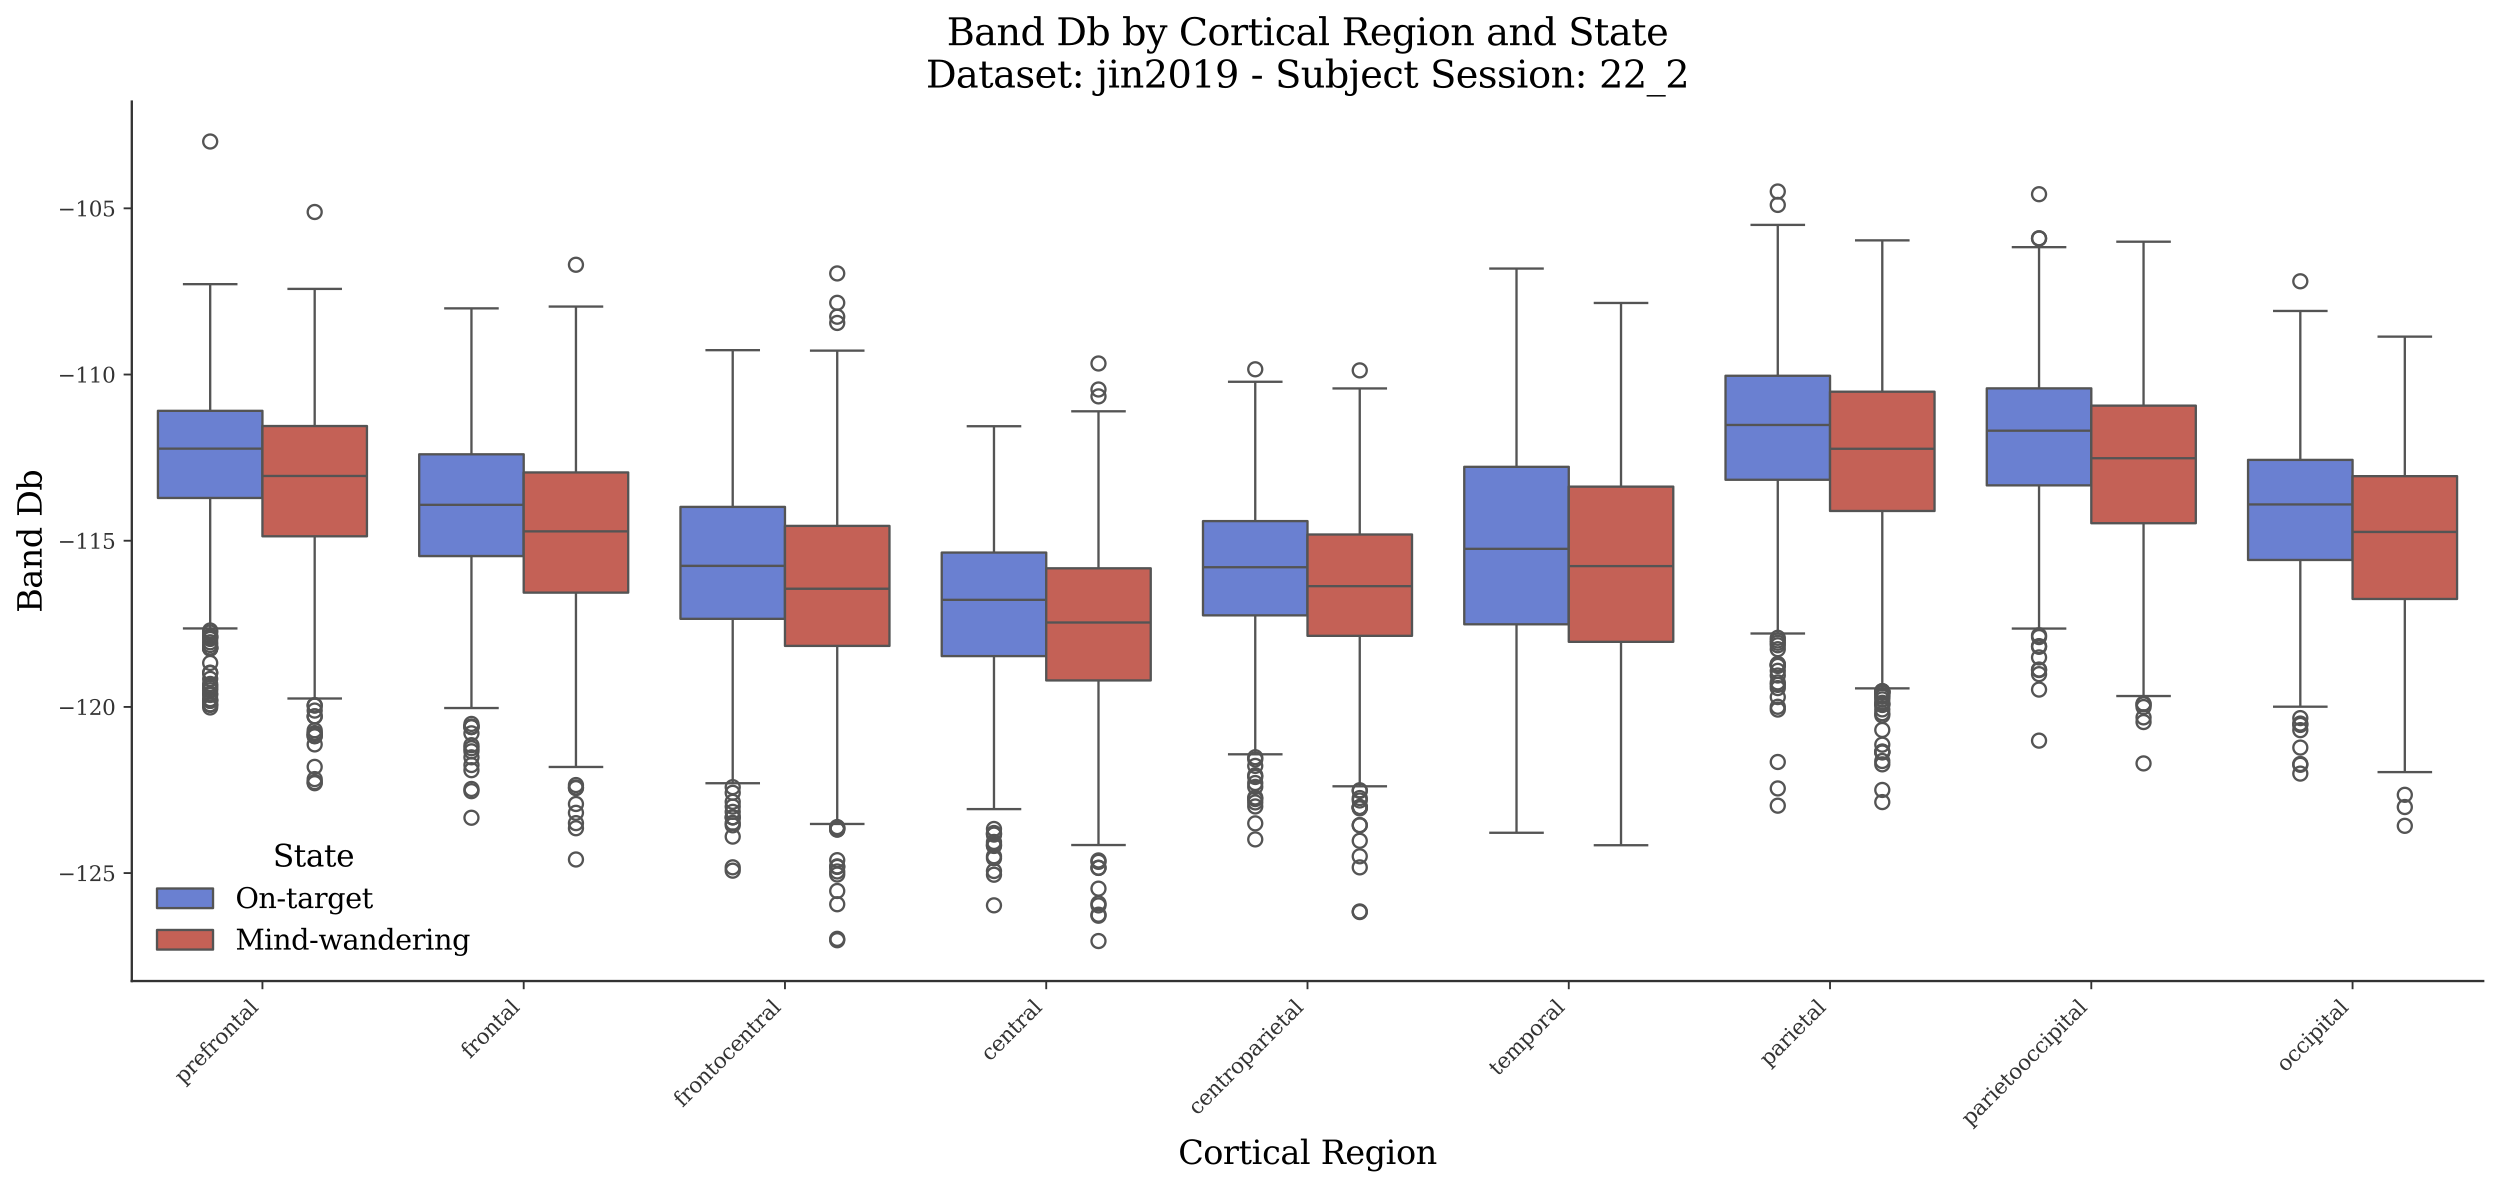 <?xml version="1.0" encoding="utf-8" standalone="no"?>
<!DOCTYPE svg PUBLIC "-//W3C//DTD SVG 1.1//EN"
  "http://www.w3.org/Graphics/SVG/1.1/DTD/svg11.dtd">
<svg xmlns:xlink="http://www.w3.org/1999/xlink" width="1071.11pt" height="509.014pt" viewBox="0 0 1071.11 509.014" xmlns="http://www.w3.org/2000/svg" version="1.1">
 <defs>
  <style type="text/css">*{stroke-linejoin: round; stroke-linecap: butt}</style>
 </defs>
 <g id="figure_1">
  <g id="patch_1">
   <path d="M 0 509.014 
L 1071.11 509.014 
L 1071.11 0 
L 0 0 
z
" style="fill: #ffffff"/>
  </g>
  <g id="axes_1">
   <g id="patch_2">
    <path d="M 56.47 420.314 
L 1063.91 420.314 
L 1063.91 43.502 
L 56.47 43.502 
z
" style="fill: #ffffff"/>
   </g>
   <g id="patch_3">
    <path d="M 112.439 -1405.923 
L 112.439 -1405.923 
L 112.439 -1405.923 
L 112.439 -1405.923 
z
" clip-path="url(#p03212d3fe3)" style="fill: #6a80d1; stroke: #545454; stroke-linejoin: miter"/>
   </g>
   <g id="patch_4">
    <path d="M 112.439 -1405.923 
L 112.439 -1405.923 
L 112.439 -1405.923 
L 112.439 -1405.923 
z
" clip-path="url(#p03212d3fe3)" style="fill: #c46156; stroke: #545454; stroke-linejoin: miter"/>
   </g>
   <g id="matplotlib.axis_1">
    <g id="xtick_1">
     <g id="line2d_1">
      <defs>
       <path id="mfcef4182ce" d="M 0 0 
L 0 3.5 
" style="stroke: #333333; stroke-width: 0.8"/>
      </defs>
      <g>
       <use xlink:href="#mfcef4182ce" x="112.439" y="420.314" style="fill: #333333; stroke: #333333; stroke-width: 0.8"/>
      </g>
     </g>
     <g id="text_1">
      <!-- prefrontal -->
      <g style="fill: #333333" transform="translate(78.518 464.747) rotate(-45) scale(0.09 -0.09)">
       <defs>
        <path id="DejaVuSerif-70" d="M 1313 1825 
L 1313 1497 
Q 1313 897 1542 583 
Q 1772 269 2209 269 
Q 2650 269 2876 622 
Q 3103 975 3103 1663 
Q 3103 2353 2876 2703 
Q 2650 3053 2209 3053 
Q 1772 3053 1542 2737 
Q 1313 2422 1313 1825 
z
M 738 2988 
L 184 2988 
L 184 3322 
L 1313 3322 
L 1313 2803 
Q 1481 3116 1742 3264 
Q 2003 3413 2388 3413 
Q 3000 3413 3387 2928 
Q 3775 2444 3775 1663 
Q 3775 881 3387 395 
Q 3000 -91 2388 -91 
Q 2003 -91 1742 57 
Q 1481 206 1313 519 
L 1313 -997 
L 1856 -997 
L 1856 -1331 
L 184 -1331 
L 184 -997 
L 738 -997 
L 738 2988 
z
" transform="scale(0.016)"/>
        <path id="DejaVuSerif-72" d="M 3059 3328 
L 3059 2497 
L 2728 2497 
Q 2713 2744 2591 2866 
Q 2469 2988 2234 2988 
Q 1809 2988 1582 2694 
Q 1356 2400 1356 1850 
L 1356 331 
L 2022 331 
L 2022 0 
L 263 0 
L 263 331 
L 781 331 
L 781 2994 
L 231 2994 
L 231 3322 
L 1356 3322 
L 1356 2731 
Q 1525 3078 1790 3245 
Q 2056 3413 2438 3413 
Q 2578 3413 2733 3391 
Q 2888 3369 3059 3328 
z
" transform="scale(0.016)"/>
        <path id="DejaVuSerif-65" d="M 3469 1600 
L 991 1600 
L 991 1575 
Q 991 903 1244 561 
Q 1497 219 1991 219 
Q 2369 219 2611 417 
Q 2853 616 2950 1006 
L 3413 1006 
Q 3275 459 2904 184 
Q 2534 -91 1931 -91 
Q 1203 -91 761 389 
Q 319 869 319 1663 
Q 319 2450 753 2931 
Q 1188 3413 1894 3413 
Q 2647 3413 3050 2948 
Q 3453 2484 3469 1600 
z
M 2791 1931 
Q 2772 2513 2545 2808 
Q 2319 3103 1894 3103 
Q 1497 3103 1269 2806 
Q 1041 2509 991 1931 
L 2791 1931 
z
" transform="scale(0.016)"/>
        <path id="DejaVuSerif-66" d="M 2753 4078 
L 2450 4078 
Q 2447 4313 2317 4434 
Q 2188 4556 1941 4556 
Q 1619 4556 1487 4379 
Q 1356 4203 1356 3750 
L 1356 3322 
L 2284 3322 
L 2284 2988 
L 1356 2988 
L 1356 331 
L 2094 331 
L 2094 0 
L 231 0 
L 231 331 
L 781 331 
L 781 2988 
L 231 2988 
L 231 3322 
L 781 3322 
L 781 3738 
Q 781 4294 1070 4578 
Q 1359 4863 1919 4863 
Q 2128 4863 2337 4825 
Q 2547 4788 2753 4709 
L 2753 4078 
z
" transform="scale(0.016)"/>
        <path id="DejaVuSerif-6f" d="M 1925 219 
Q 2388 219 2623 584 
Q 2859 950 2859 1663 
Q 2859 2375 2623 2739 
Q 2388 3103 1925 3103 
Q 1463 3103 1227 2739 
Q 991 2375 991 1663 
Q 991 950 1228 584 
Q 1466 219 1925 219 
z
M 1925 -91 
Q 1200 -91 759 389 
Q 319 869 319 1663 
Q 319 2456 758 2934 
Q 1197 3413 1925 3413 
Q 2653 3413 3092 2934 
Q 3531 2456 3531 1663 
Q 3531 869 3092 389 
Q 2653 -91 1925 -91 
z
" transform="scale(0.016)"/>
        <path id="DejaVuSerif-6e" d="M 263 0 
L 263 331 
L 781 331 
L 781 2988 
L 231 2988 
L 231 3322 
L 1356 3322 
L 1356 2731 
Q 1516 3069 1770 3241 
Q 2025 3413 2363 3413 
Q 2913 3413 3172 3097 
Q 3431 2781 3431 2113 
L 3431 331 
L 3944 331 
L 3944 0 
L 2356 0 
L 2356 331 
L 2853 331 
L 2853 1931 
Q 2853 2541 2703 2767 
Q 2553 2994 2175 2994 
Q 1775 2994 1565 2701 
Q 1356 2409 1356 1850 
L 1356 331 
L 1856 331 
L 1856 0 
L 263 0 
z
" transform="scale(0.016)"/>
        <path id="DejaVuSerif-74" d="M 691 2988 
L 184 2988 
L 184 3322 
L 691 3322 
L 691 4353 
L 1269 4353 
L 1269 3322 
L 2350 3322 
L 2350 2988 
L 1269 2988 
L 1269 878 
Q 1269 456 1350 337 
Q 1431 219 1650 219 
Q 1875 219 1978 351 
Q 2081 484 2088 781 
L 2522 781 
Q 2497 328 2275 118 
Q 2053 -91 1600 -91 
Q 1103 -91 897 129 
Q 691 350 691 878 
L 691 2988 
z
" transform="scale(0.016)"/>
        <path id="DejaVuSerif-61" d="M 2547 1044 
L 2547 1747 
L 1806 1747 
Q 1378 1747 1168 1562 
Q 959 1378 959 997 
Q 959 650 1171 447 
Q 1384 244 1747 244 
Q 2106 244 2326 466 
Q 2547 688 2547 1044 
z
M 3122 2075 
L 3122 331 
L 3634 331 
L 3634 0 
L 2547 0 
L 2547 359 
Q 2356 128 2106 18 
Q 1856 -91 1522 -91 
Q 969 -91 644 203 
Q 319 497 319 997 
Q 319 1513 691 1797 
Q 1063 2081 1741 2081 
L 2547 2081 
L 2547 2309 
Q 2547 2688 2317 2895 
Q 2088 3103 1672 3103 
Q 1328 3103 1125 2947 
Q 922 2791 872 2484 
L 575 2484 
L 575 3156 
Q 875 3284 1158 3348 
Q 1441 3413 1709 3413 
Q 2400 3413 2761 3070 
Q 3122 2728 3122 2075 
z
" transform="scale(0.016)"/>
        <path id="DejaVuSerif-6c" d="M 1313 331 
L 1856 331 
L 1856 0 
L 184 0 
L 184 331 
L 738 331 
L 738 4531 
L 184 4531 
L 184 4863 
L 1313 4863 
L 1313 331 
z
" transform="scale(0.016)"/>
       </defs>
       <use xlink:href="#DejaVuSerif-70"/>
       <use xlink:href="#DejaVuSerif-72" transform="translate(64.014 0)"/>
       <use xlink:href="#DejaVuSerif-65" transform="translate(111.816 0)"/>
       <use xlink:href="#DejaVuSerif-66" transform="translate(170.996 0)"/>
       <use xlink:href="#DejaVuSerif-72" transform="translate(208.008 0)"/>
       <use xlink:href="#DejaVuSerif-6f" transform="translate(255.811 0)"/>
       <use xlink:href="#DejaVuSerif-6e" transform="translate(316.016 0)"/>
       <use xlink:href="#DejaVuSerif-74" transform="translate(380.42 0)"/>
       <use xlink:href="#DejaVuSerif-61" transform="translate(420.605 0)"/>
       <use xlink:href="#DejaVuSerif-6c" transform="translate(480.225 0)"/>
      </g>
     </g>
    </g>
    <g id="xtick_2">
     <g id="line2d_2">
      <g>
       <use xlink:href="#mfcef4182ce" x="224.377" y="420.314" style="fill: #333333; stroke: #333333; stroke-width: 0.8"/>
      </g>
     </g>
     <g id="text_2">
      <!-- frontal -->
      <g style="fill: #333333" transform="translate(201.338 453.865) rotate(-45) scale(0.09 -0.09)">
       <use xlink:href="#DejaVuSerif-66"/>
       <use xlink:href="#DejaVuSerif-72" transform="translate(37.012 0)"/>
       <use xlink:href="#DejaVuSerif-6f" transform="translate(84.814 0)"/>
       <use xlink:href="#DejaVuSerif-6e" transform="translate(145.02 0)"/>
       <use xlink:href="#DejaVuSerif-74" transform="translate(209.424 0)"/>
       <use xlink:href="#DejaVuSerif-61" transform="translate(249.609 0)"/>
       <use xlink:href="#DejaVuSerif-6c" transform="translate(309.229 0)"/>
      </g>
     </g>
    </g>
    <g id="xtick_3">
     <g id="line2d_3">
      <g>
       <use xlink:href="#mfcef4182ce" x="336.314" y="420.314" style="fill: #333333; stroke: #333333; stroke-width: 0.8"/>
      </g>
     </g>
     <g id="text_3">
      <!-- frontocentral -->
      <g style="fill: #333333" transform="translate(292.416 474.725) rotate(-45) scale(0.09 -0.09)">
       <defs>
        <path id="DejaVuSerif-63" d="M 3291 997 
Q 3169 466 2822 187 
Q 2475 -91 1925 -91 
Q 1200 -91 759 389 
Q 319 869 319 1663 
Q 319 2459 759 2936 
Q 1200 3413 1925 3413 
Q 2241 3413 2553 3339 
Q 2866 3266 3181 3116 
L 3181 2266 
L 2847 2266 
Q 2781 2703 2561 2903 
Q 2341 3103 1931 3103 
Q 1466 3103 1228 2742 
Q 991 2381 991 1663 
Q 991 944 1227 581 
Q 1463 219 1931 219 
Q 2303 219 2525 412 
Q 2747 606 2828 997 
L 3291 997 
z
" transform="scale(0.016)"/>
       </defs>
       <use xlink:href="#DejaVuSerif-66"/>
       <use xlink:href="#DejaVuSerif-72" transform="translate(37.012 0)"/>
       <use xlink:href="#DejaVuSerif-6f" transform="translate(84.814 0)"/>
       <use xlink:href="#DejaVuSerif-6e" transform="translate(145.02 0)"/>
       <use xlink:href="#DejaVuSerif-74" transform="translate(209.424 0)"/>
       <use xlink:href="#DejaVuSerif-6f" transform="translate(249.609 0)"/>
       <use xlink:href="#DejaVuSerif-63" transform="translate(309.814 0)"/>
       <use xlink:href="#DejaVuSerif-65" transform="translate(365.82 0)"/>
       <use xlink:href="#DejaVuSerif-6e" transform="translate(425 0)"/>
       <use xlink:href="#DejaVuSerif-74" transform="translate(489.404 0)"/>
       <use xlink:href="#DejaVuSerif-72" transform="translate(529.59 0)"/>
       <use xlink:href="#DejaVuSerif-61" transform="translate(577.393 0)"/>
       <use xlink:href="#DejaVuSerif-6c" transform="translate(637.012 0)"/>
      </g>
     </g>
    </g>
    <g id="xtick_4">
     <g id="line2d_4">
      <g>
       <use xlink:href="#mfcef4182ce" x="448.252" y="420.314" style="fill: #333333; stroke: #333333; stroke-width: 0.8"/>
      </g>
     </g>
     <g id="text_4">
      <!-- central -->
      <g style="fill: #333333" transform="translate(424.07 455.008) rotate(-45) scale(0.09 -0.09)">
       <use xlink:href="#DejaVuSerif-63"/>
       <use xlink:href="#DejaVuSerif-65" transform="translate(56.006 0)"/>
       <use xlink:href="#DejaVuSerif-6e" transform="translate(115.186 0)"/>
       <use xlink:href="#DejaVuSerif-74" transform="translate(179.59 0)"/>
       <use xlink:href="#DejaVuSerif-72" transform="translate(219.775 0)"/>
       <use xlink:href="#DejaVuSerif-61" transform="translate(267.578 0)"/>
       <use xlink:href="#DejaVuSerif-6c" transform="translate(327.197 0)"/>
      </g>
     </g>
    </g>
    <g id="xtick_5">
     <g id="line2d_5">
      <g>
       <use xlink:href="#mfcef4182ce" x="560.19" y="420.314" style="fill: #333333; stroke: #333333; stroke-width: 0.8"/>
      </g>
     </g>
     <g id="text_5">
      <!-- centroparietal -->
      <g style="fill: #333333" transform="translate(512.907 478.11) rotate(-45) scale(0.09 -0.09)">
       <defs>
        <path id="DejaVuSerif-69" d="M 622 4353 
Q 622 4497 726 4603 
Q 831 4709 978 4709 
Q 1122 4709 1226 4603 
Q 1331 4497 1331 4353 
Q 1331 4206 1228 4103 
Q 1125 4000 978 4000 
Q 831 4000 726 4103 
Q 622 4206 622 4353 
z
M 1356 331 
L 1900 331 
L 1900 0 
L 231 0 
L 231 331 
L 781 331 
L 781 2988 
L 231 2988 
L 231 3322 
L 1356 3322 
L 1356 331 
z
" transform="scale(0.016)"/>
       </defs>
       <use xlink:href="#DejaVuSerif-63"/>
       <use xlink:href="#DejaVuSerif-65" transform="translate(56.006 0)"/>
       <use xlink:href="#DejaVuSerif-6e" transform="translate(115.186 0)"/>
       <use xlink:href="#DejaVuSerif-74" transform="translate(179.59 0)"/>
       <use xlink:href="#DejaVuSerif-72" transform="translate(219.775 0)"/>
       <use xlink:href="#DejaVuSerif-6f" transform="translate(267.578 0)"/>
       <use xlink:href="#DejaVuSerif-70" transform="translate(327.783 0)"/>
       <use xlink:href="#DejaVuSerif-61" transform="translate(391.797 0)"/>
       <use xlink:href="#DejaVuSerif-72" transform="translate(451.416 0)"/>
       <use xlink:href="#DejaVuSerif-69" transform="translate(499.219 0)"/>
       <use xlink:href="#DejaVuSerif-65" transform="translate(531.201 0)"/>
       <use xlink:href="#DejaVuSerif-74" transform="translate(590.381 0)"/>
       <use xlink:href="#DejaVuSerif-61" transform="translate(630.566 0)"/>
       <use xlink:href="#DejaVuSerif-6c" transform="translate(690.186 0)"/>
      </g>
     </g>
    </g>
    <g id="xtick_6">
     <g id="line2d_6">
      <g>
       <use xlink:href="#mfcef4182ce" x="672.128" y="420.314" style="fill: #333333; stroke: #333333; stroke-width: 0.8"/>
      </g>
     </g>
     <g id="text_6">
      <!-- temporal -->
      <g style="fill: #333333" transform="translate(641.668 461.286) rotate(-45) scale(0.09 -0.09)">
       <defs>
        <path id="DejaVuSerif-6d" d="M 3316 2675 
Q 3481 3041 3739 3227 
Q 3997 3413 4341 3413 
Q 4863 3413 5119 3089 
Q 5375 2766 5375 2113 
L 5375 331 
L 5894 331 
L 5894 0 
L 4300 0 
L 4300 331 
L 4800 331 
L 4800 2047 
Q 4800 2556 4650 2772 
Q 4500 2988 4153 2988 
Q 3769 2988 3567 2697 
Q 3366 2406 3366 1850 
L 3366 331 
L 3866 331 
L 3866 0 
L 2291 0 
L 2291 331 
L 2791 331 
L 2791 2069 
Q 2791 2566 2641 2777 
Q 2491 2988 2144 2988 
Q 1759 2988 1557 2697 
Q 1356 2406 1356 1850 
L 1356 331 
L 1856 331 
L 1856 0 
L 263 0 
L 263 331 
L 781 331 
L 781 2994 
L 231 2994 
L 231 3322 
L 1356 3322 
L 1356 2731 
Q 1516 3063 1762 3238 
Q 2009 3413 2322 3413 
Q 2709 3413 2968 3220 
Q 3228 3028 3316 2675 
z
" transform="scale(0.016)"/>
       </defs>
       <use xlink:href="#DejaVuSerif-74"/>
       <use xlink:href="#DejaVuSerif-65" transform="translate(40.186 0)"/>
       <use xlink:href="#DejaVuSerif-6d" transform="translate(99.365 0)"/>
       <use xlink:href="#DejaVuSerif-70" transform="translate(194.189 0)"/>
       <use xlink:href="#DejaVuSerif-6f" transform="translate(258.203 0)"/>
       <use xlink:href="#DejaVuSerif-72" transform="translate(318.408 0)"/>
       <use xlink:href="#DejaVuSerif-61" transform="translate(366.211 0)"/>
       <use xlink:href="#DejaVuSerif-6c" transform="translate(425.83 0)"/>
      </g>
     </g>
    </g>
    <g id="xtick_7">
     <g id="line2d_7">
      <g>
       <use xlink:href="#mfcef4182ce" x="784.065" y="420.314" style="fill: #333333; stroke: #333333; stroke-width: 0.8"/>
      </g>
     </g>
     <g id="text_7">
      <!-- parietal -->
      <g style="fill: #333333" transform="translate(757.642 457.25) rotate(-45) scale(0.09 -0.09)">
       <use xlink:href="#DejaVuSerif-70"/>
       <use xlink:href="#DejaVuSerif-61" transform="translate(64.014 0)"/>
       <use xlink:href="#DejaVuSerif-72" transform="translate(123.633 0)"/>
       <use xlink:href="#DejaVuSerif-69" transform="translate(171.436 0)"/>
       <use xlink:href="#DejaVuSerif-65" transform="translate(203.418 0)"/>
       <use xlink:href="#DejaVuSerif-74" transform="translate(262.598 0)"/>
       <use xlink:href="#DejaVuSerif-61" transform="translate(302.783 0)"/>
       <use xlink:href="#DejaVuSerif-6c" transform="translate(362.402 0)"/>
      </g>
     </g>
    </g>
    <g id="xtick_8">
     <g id="line2d_8">
      <g>
       <use xlink:href="#mfcef4182ce" x="896.003" y="420.314" style="fill: #333333; stroke: #333333; stroke-width: 0.8"/>
      </g>
     </g>
     <g id="text_8">
      <!-- parietooccipital -->
      <g style="fill: #333333" transform="translate(844.087 482.742) rotate(-45) scale(0.09 -0.09)">
       <use xlink:href="#DejaVuSerif-70"/>
       <use xlink:href="#DejaVuSerif-61" transform="translate(64.014 0)"/>
       <use xlink:href="#DejaVuSerif-72" transform="translate(123.633 0)"/>
       <use xlink:href="#DejaVuSerif-69" transform="translate(171.436 0)"/>
       <use xlink:href="#DejaVuSerif-65" transform="translate(203.418 0)"/>
       <use xlink:href="#DejaVuSerif-74" transform="translate(262.598 0)"/>
       <use xlink:href="#DejaVuSerif-6f" transform="translate(302.783 0)"/>
       <use xlink:href="#DejaVuSerif-6f" transform="translate(362.988 0)"/>
       <use xlink:href="#DejaVuSerif-63" transform="translate(423.193 0)"/>
       <use xlink:href="#DejaVuSerif-63" transform="translate(479.199 0)"/>
       <use xlink:href="#DejaVuSerif-69" transform="translate(535.205 0)"/>
       <use xlink:href="#DejaVuSerif-70" transform="translate(567.188 0)"/>
       <use xlink:href="#DejaVuSerif-69" transform="translate(631.201 0)"/>
       <use xlink:href="#DejaVuSerif-74" transform="translate(663.184 0)"/>
       <use xlink:href="#DejaVuSerif-61" transform="translate(703.369 0)"/>
       <use xlink:href="#DejaVuSerif-6c" transform="translate(762.988 0)"/>
      </g>
     </g>
    </g>
    <g id="xtick_9">
     <g id="line2d_9">
      <g>
       <use xlink:href="#mfcef4182ce" x="1007.941" y="420.314" style="fill: #333333; stroke: #333333; stroke-width: 0.8"/>
      </g>
     </g>
     <g id="text_9">
      <!-- occipital -->
      <g style="fill: #333333" transform="translate(979.126 459.641) rotate(-45) scale(0.09 -0.09)">
       <use xlink:href="#DejaVuSerif-6f"/>
       <use xlink:href="#DejaVuSerif-63" transform="translate(60.205 0)"/>
       <use xlink:href="#DejaVuSerif-63" transform="translate(116.211 0)"/>
       <use xlink:href="#DejaVuSerif-69" transform="translate(172.217 0)"/>
       <use xlink:href="#DejaVuSerif-70" transform="translate(204.199 0)"/>
       <use xlink:href="#DejaVuSerif-69" transform="translate(268.213 0)"/>
       <use xlink:href="#DejaVuSerif-74" transform="translate(300.195 0)"/>
       <use xlink:href="#DejaVuSerif-61" transform="translate(340.381 0)"/>
       <use xlink:href="#DejaVuSerif-6c" transform="translate(400 0)"/>
      </g>
     </g>
    </g>
    <g id="text_10">
     <!-- Cortical Region -->
     <g transform="translate(504.808 498.704) scale(0.14 -0.14)">
      <defs>
       <path id="DejaVuSerif-43" d="M 4513 1234 
Q 4306 581 3820 245 
Q 3334 -91 2591 -91 
Q 2134 -91 1743 65 
Q 1353 222 1050 525 
Q 700 875 529 1320 
Q 359 1766 359 2328 
Q 359 3416 987 4083 
Q 1616 4750 2644 4750 
Q 3025 4750 3456 4650 
Q 3888 4550 4384 4347 
L 4384 3272 
L 4031 3272 
Q 3916 3859 3567 4137 
Q 3219 4416 2591 4416 
Q 1844 4416 1459 3886 
Q 1075 3356 1075 2328 
Q 1075 1303 1459 773 
Q 1844 244 2591 244 
Q 3113 244 3450 492 
Q 3788 741 3938 1234 
L 4513 1234 
z
" transform="scale(0.016)"/>
       <path id="DejaVuSerif-20" transform="scale(0.016)"/>
       <path id="DejaVuSerif-52" d="M 3066 2316 
Q 3284 2256 3442 2114 
Q 3600 1972 3725 1716 
L 4403 331 
L 4972 331 
L 4972 0 
L 3872 0 
L 3144 1484 
Q 2934 1916 2759 2042 
Q 2584 2169 2278 2169 
L 1581 2169 
L 1581 331 
L 2241 331 
L 2241 0 
L 353 0 
L 353 331 
L 947 331 
L 947 4331 
L 353 4331 
L 353 4666 
L 2719 4666 
Q 3400 4666 3770 4341 
Q 4141 4016 4141 3419 
Q 4141 2938 3870 2661 
Q 3600 2384 3066 2316 
z
M 1581 2503 
L 2503 2503 
Q 2975 2503 3200 2726 
Q 3425 2950 3425 3419 
Q 3425 3888 3200 4109 
Q 2975 4331 2503 4331 
L 1581 4331 
L 1581 2503 
z
" transform="scale(0.016)"/>
       <path id="DejaVuSerif-67" d="M 3359 2988 
L 3359 72 
Q 3359 -644 2965 -1033 
Q 2572 -1422 1844 -1422 
Q 1516 -1422 1216 -1362 
Q 916 -1303 641 -1184 
L 641 -488 
L 941 -488 
Q 997 -813 1206 -963 
Q 1416 -1113 1806 -1113 
Q 2313 -1113 2548 -827 
Q 2784 -541 2784 72 
L 2784 519 
Q 2616 206 2355 57 
Q 2094 -91 1709 -91 
Q 1097 -91 708 395 
Q 319 881 319 1663 
Q 319 2444 706 2928 
Q 1094 3413 1709 3413 
Q 2094 3413 2355 3264 
Q 2616 3116 2784 2803 
L 2784 3322 
L 3909 3322 
L 3909 2988 
L 3359 2988 
z
M 2784 1825 
Q 2784 2422 2554 2737 
Q 2325 3053 1888 3053 
Q 1444 3053 1217 2703 
Q 991 2353 991 1663 
Q 991 975 1217 622 
Q 1444 269 1888 269 
Q 2325 269 2554 583 
Q 2784 897 2784 1497 
L 2784 1825 
z
" transform="scale(0.016)"/>
      </defs>
      <use xlink:href="#DejaVuSerif-43"/>
      <use xlink:href="#DejaVuSerif-6f" transform="translate(76.514 0)"/>
      <use xlink:href="#DejaVuSerif-72" transform="translate(136.719 0)"/>
      <use xlink:href="#DejaVuSerif-74" transform="translate(184.521 0)"/>
      <use xlink:href="#DejaVuSerif-69" transform="translate(224.707 0)"/>
      <use xlink:href="#DejaVuSerif-63" transform="translate(256.689 0)"/>
      <use xlink:href="#DejaVuSerif-61" transform="translate(312.695 0)"/>
      <use xlink:href="#DejaVuSerif-6c" transform="translate(372.314 0)"/>
      <use xlink:href="#DejaVuSerif-20" transform="translate(404.297 0)"/>
      <use xlink:href="#DejaVuSerif-52" transform="translate(436.084 0)"/>
      <use xlink:href="#DejaVuSerif-65" transform="translate(511.377 0)"/>
      <use xlink:href="#DejaVuSerif-67" transform="translate(570.557 0)"/>
      <use xlink:href="#DejaVuSerif-69" transform="translate(634.57 0)"/>
      <use xlink:href="#DejaVuSerif-6f" transform="translate(666.553 0)"/>
      <use xlink:href="#DejaVuSerif-6e" transform="translate(726.758 0)"/>
     </g>
    </g>
   </g>
   <g id="matplotlib.axis_2">
    <g id="ytick_1">
     <g id="line2d_10">
      <defs>
       <path id="mf405f2f966" d="M 0 0 
L -3.5 0 
" style="stroke: #333333; stroke-width: 0.8"/>
      </defs>
      <g>
       <use xlink:href="#mf405f2f966" x="56.47" y="374.069" style="fill: #333333; stroke: #333333; stroke-width: 0.8"/>
      </g>
     </g>
     <g id="text_11">
      <!-- −125 -->
      <g style="fill: #333333" transform="translate(24.749 377.488) scale(0.09 -0.09)">
       <defs>
        <path id="DejaVuSerif-2212" d="M 678 2259 
L 4684 2259 
L 4684 1753 
L 678 1753 
L 678 2259 
z
" transform="scale(0.016)"/>
        <path id="DejaVuSerif-31" d="M 909 0 
L 909 331 
L 1722 331 
L 1722 4213 
L 781 3603 
L 781 4013 
L 1919 4750 
L 2350 4750 
L 2350 331 
L 3163 331 
L 3163 0 
L 909 0 
z
" transform="scale(0.016)"/>
        <path id="DejaVuSerif-32" d="M 819 3553 
L 469 3553 
L 469 4384 
Q 803 4563 1142 4656 
Q 1481 4750 1806 4750 
Q 2534 4750 2956 4397 
Q 3378 4044 3378 3438 
Q 3378 2753 2422 1800 
Q 2347 1728 2309 1691 
L 1131 513 
L 3078 513 
L 3078 1088 
L 3444 1088 
L 3444 0 
L 434 0 
L 434 341 
L 1850 1753 
Q 2319 2222 2519 2614 
Q 2719 3006 2719 3438 
Q 2719 3909 2473 4175 
Q 2228 4441 1797 4441 
Q 1350 4441 1106 4219 
Q 863 3997 819 3553 
z
" transform="scale(0.016)"/>
        <path id="DejaVuSerif-35" d="M 3219 4666 
L 3219 4153 
L 1081 4153 
L 1081 2816 
Q 1244 2928 1461 2984 
Q 1678 3041 1947 3041 
Q 2703 3041 3140 2622 
Q 3578 2203 3578 1478 
Q 3578 738 3136 323 
Q 2694 -91 1894 -91 
Q 1572 -91 1234 -12 
Q 897 66 544 225 
L 544 1131 
L 897 1131 
Q 925 688 1179 453 
Q 1434 219 1894 219 
Q 2388 219 2653 544 
Q 2919 869 2919 1478 
Q 2919 2084 2655 2407 
Q 2391 2731 1894 2731 
Q 1613 2731 1398 2631 
Q 1184 2531 1019 2322 
L 750 2322 
L 750 4666 
L 3219 4666 
z
" transform="scale(0.016)"/>
       </defs>
       <use xlink:href="#DejaVuSerif-2212"/>
       <use xlink:href="#DejaVuSerif-31" transform="translate(83.789 0)"/>
       <use xlink:href="#DejaVuSerif-32" transform="translate(147.412 0)"/>
       <use xlink:href="#DejaVuSerif-35" transform="translate(211.035 0)"/>
      </g>
     </g>
    </g>
    <g id="ytick_2">
     <g id="line2d_11">
      <g>
       <use xlink:href="#mf405f2f966" x="56.47" y="302.869" style="fill: #333333; stroke: #333333; stroke-width: 0.8"/>
      </g>
     </g>
     <g id="text_12">
      <!-- −120 -->
      <g style="fill: #333333" transform="translate(24.749 306.289) scale(0.09 -0.09)">
       <defs>
        <path id="DejaVuSerif-30" d="M 2034 219 
Q 2513 219 2750 744 
Q 2988 1269 2988 2328 
Q 2988 3391 2750 3916 
Q 2513 4441 2034 4441 
Q 1556 4441 1318 3916 
Q 1081 3391 1081 2328 
Q 1081 1269 1318 744 
Q 1556 219 2034 219 
z
M 2034 -91 
Q 1275 -91 848 546 
Q 422 1184 422 2328 
Q 422 3475 848 4112 
Q 1275 4750 2034 4750 
Q 2797 4750 3222 4112 
Q 3647 3475 3647 2328 
Q 3647 1184 3222 546 
Q 2797 -91 2034 -91 
z
" transform="scale(0.016)"/>
       </defs>
       <use xlink:href="#DejaVuSerif-2212"/>
       <use xlink:href="#DejaVuSerif-31" transform="translate(83.789 0)"/>
       <use xlink:href="#DejaVuSerif-32" transform="translate(147.412 0)"/>
       <use xlink:href="#DejaVuSerif-30" transform="translate(211.035 0)"/>
      </g>
     </g>
    </g>
    <g id="ytick_3">
     <g id="line2d_12">
      <g>
       <use xlink:href="#mf405f2f966" x="56.47" y="231.67" style="fill: #333333; stroke: #333333; stroke-width: 0.8"/>
      </g>
     </g>
     <g id="text_13">
      <!-- −115 -->
      <g style="fill: #333333" transform="translate(24.749 235.089) scale(0.09 -0.09)">
       <use xlink:href="#DejaVuSerif-2212"/>
       <use xlink:href="#DejaVuSerif-31" transform="translate(83.789 0)"/>
       <use xlink:href="#DejaVuSerif-31" transform="translate(147.412 0)"/>
       <use xlink:href="#DejaVuSerif-35" transform="translate(211.035 0)"/>
      </g>
     </g>
    </g>
    <g id="ytick_4">
     <g id="line2d_13">
      <g>
       <use xlink:href="#mf405f2f966" x="56.47" y="160.47" style="fill: #333333; stroke: #333333; stroke-width: 0.8"/>
      </g>
     </g>
     <g id="text_14">
      <!-- −110 -->
      <g style="fill: #333333" transform="translate(24.749 163.889) scale(0.09 -0.09)">
       <use xlink:href="#DejaVuSerif-2212"/>
       <use xlink:href="#DejaVuSerif-31" transform="translate(83.789 0)"/>
       <use xlink:href="#DejaVuSerif-31" transform="translate(147.412 0)"/>
       <use xlink:href="#DejaVuSerif-30" transform="translate(211.035 0)"/>
      </g>
     </g>
    </g>
    <g id="ytick_5">
     <g id="line2d_14">
      <g>
       <use xlink:href="#mf405f2f966" x="56.47" y="89.27" style="fill: #333333; stroke: #333333; stroke-width: 0.8"/>
      </g>
     </g>
     <g id="text_15">
      <!-- −105 -->
      <g style="fill: #333333" transform="translate(24.749 92.69) scale(0.09 -0.09)">
       <use xlink:href="#DejaVuSerif-2212"/>
       <use xlink:href="#DejaVuSerif-31" transform="translate(83.789 0)"/>
       <use xlink:href="#DejaVuSerif-30" transform="translate(147.412 0)"/>
       <use xlink:href="#DejaVuSerif-35" transform="translate(211.035 0)"/>
      </g>
     </g>
    </g>
    <g id="text_16">
     <!-- Band Db -->
     <g transform="translate(17.838 262.533) rotate(-90) scale(0.14 -0.14)">
      <defs>
       <path id="DejaVuSerif-42" d="M 1581 331 
L 2516 331 
Q 3078 331 3337 575 
Q 3597 819 3597 1350 
Q 3597 1878 3339 2120 
Q 3081 2363 2516 2363 
L 1581 2363 
L 1581 331 
z
M 1581 2694 
L 2375 2694 
Q 2888 2694 3123 2891 
Q 3359 3088 3359 3513 
Q 3359 3941 3123 4136 
Q 2888 4331 2375 4331 
L 1581 4331 
L 1581 2694 
z
M 353 0 
L 353 331 
L 947 331 
L 947 4331 
L 353 4331 
L 353 4666 
L 2656 4666 
Q 3363 4666 3720 4377 
Q 4078 4088 4078 3513 
Q 4078 3097 3829 2850 
Q 3581 2603 3103 2547 
Q 3697 2472 4005 2167 
Q 4313 1863 4313 1350 
Q 4313 656 3875 328 
Q 3438 0 2509 0 
L 353 0 
z
" transform="scale(0.016)"/>
       <path id="DejaVuSerif-64" d="M 3359 331 
L 3909 331 
L 3909 0 
L 2784 0 
L 2784 519 
Q 2616 206 2355 57 
Q 2094 -91 1709 -91 
Q 1097 -91 708 395 
Q 319 881 319 1663 
Q 319 2444 706 2928 
Q 1094 3413 1709 3413 
Q 2094 3413 2355 3264 
Q 2616 3116 2784 2803 
L 2784 4531 
L 2241 4531 
L 2241 4863 
L 3359 4863 
L 3359 331 
z
M 2784 1497 
L 2784 1825 
Q 2784 2422 2554 2737 
Q 2325 3053 1888 3053 
Q 1444 3053 1217 2703 
Q 991 2353 991 1663 
Q 991 975 1217 622 
Q 1444 269 1888 269 
Q 2325 269 2554 583 
Q 2784 897 2784 1497 
z
" transform="scale(0.016)"/>
       <path id="DejaVuSerif-44" d="M 1581 331 
L 2163 331 
Q 3072 331 3558 850 
Q 4044 1369 4044 2338 
Q 4044 3306 3559 3818 
Q 3075 4331 2163 4331 
L 1581 4331 
L 1581 331 
z
M 353 0 
L 353 331 
L 947 331 
L 947 4331 
L 353 4331 
L 353 4666 
L 2209 4666 
Q 3416 4666 4089 4050 
Q 4763 3434 4763 2338 
Q 4763 1238 4088 619 
Q 3413 0 2209 0 
L 353 0 
z
" transform="scale(0.016)"/>
       <path id="DejaVuSerif-62" d="M 738 331 
L 738 4531 
L 184 4531 
L 184 4863 
L 1313 4863 
L 1313 2803 
Q 1481 3116 1742 3264 
Q 2003 3413 2388 3413 
Q 3000 3413 3387 2928 
Q 3775 2444 3775 1663 
Q 3775 881 3387 395 
Q 3000 -91 2388 -91 
Q 2003 -91 1742 57 
Q 1481 206 1313 519 
L 1313 0 
L 184 0 
L 184 331 
L 738 331 
z
M 1313 1497 
Q 1313 897 1542 583 
Q 1772 269 2209 269 
Q 2650 269 2876 622 
Q 3103 975 3103 1663 
Q 3103 2353 2876 2703 
Q 2650 3053 2209 3053 
Q 1772 3053 1542 2737 
Q 1313 2422 1313 1825 
L 1313 1497 
z
" transform="scale(0.016)"/>
      </defs>
      <use xlink:href="#DejaVuSerif-42"/>
      <use xlink:href="#DejaVuSerif-61" transform="translate(73.486 0)"/>
      <use xlink:href="#DejaVuSerif-6e" transform="translate(133.105 0)"/>
      <use xlink:href="#DejaVuSerif-64" transform="translate(197.51 0)"/>
      <use xlink:href="#DejaVuSerif-20" transform="translate(261.523 0)"/>
      <use xlink:href="#DejaVuSerif-44" transform="translate(293.311 0)"/>
      <use xlink:href="#DejaVuSerif-62" transform="translate(373.486 0)"/>
     </g>
    </g>
   </g>
   <g id="patch_5">
    <path d="M 67.664 213.35 
L 112.439 213.35 
L 112.439 176.011 
L 67.664 176.011 
L 67.664 213.35 
z
" clip-path="url(#p03212d3fe3)" style="fill: #6a80d1; stroke: #545454; stroke-linejoin: miter"/>
   </g>
   <g id="line2d_15">
    <path d="M 90.051 213.35 
L 90.051 269.25 
" clip-path="url(#p03212d3fe3)" style="fill: none; stroke: #545454"/>
   </g>
   <g id="line2d_16">
    <path d="M 90.051 176.011 
L 90.051 121.757 
" clip-path="url(#p03212d3fe3)" style="fill: none; stroke: #545454"/>
   </g>
   <g id="line2d_17">
    <path d="M 78.857 269.25 
L 101.245 269.25 
" clip-path="url(#p03212d3fe3)" style="fill: none; stroke: #545454; stroke-linecap: square"/>
   </g>
   <g id="line2d_18">
    <path d="M 78.857 121.757 
L 101.245 121.757 
" clip-path="url(#p03212d3fe3)" style="fill: none; stroke: #545454; stroke-linecap: square"/>
   </g>
   <g id="line2d_19">
    <defs>
     <path id="med28586071" d="M 0 3 
C 0.796 3 1.559 2.684 2.121 2.121 
C 2.684 1.559 3 0.796 3 0 
C 3 -0.796 2.684 -1.559 2.121 -2.121 
C 1.559 -2.684 0.796 -3 0 -3 
C -0.796 -3 -1.559 -2.684 -2.121 -2.121 
C -2.684 -1.559 -3 -0.796 -3 0 
C -3 0.796 -2.684 1.559 -2.121 2.121 
C -1.559 2.684 -0.796 3 0 3 
z
" style="stroke: #545454"/>
    </defs>
    <g clip-path="url(#p03212d3fe3)">
     <use xlink:href="#med28586071" x="90.051" y="302.029" style="fill-opacity: 0; stroke: #545454"/>
     <use xlink:href="#med28586071" x="90.051" y="293.027" style="fill-opacity: 0; stroke: #545454"/>
     <use xlink:href="#med28586071" x="90.051" y="300.274" style="fill-opacity: 0; stroke: #545454"/>
     <use xlink:href="#med28586071" x="90.051" y="294.805" style="fill-opacity: 0; stroke: #545454"/>
     <use xlink:href="#med28586071" x="90.051" y="300.24" style="fill-opacity: 0; stroke: #545454"/>
     <use xlink:href="#med28586071" x="90.051" y="303.11" style="fill-opacity: 0; stroke: #545454"/>
     <use xlink:href="#med28586071" x="90.051" y="295.697" style="fill-opacity: 0; stroke: #545454"/>
     <use xlink:href="#med28586071" x="90.051" y="297.108" style="fill-opacity: 0; stroke: #545454"/>
     <use xlink:href="#med28586071" x="90.051" y="288.185" style="fill-opacity: 0; stroke: #545454"/>
     <use xlink:href="#med28586071" x="90.051" y="297.775" style="fill-opacity: 0; stroke: #545454"/>
     <use xlink:href="#med28586071" x="90.051" y="290.864" style="fill-opacity: 0; stroke: #545454"/>
     <use xlink:href="#med28586071" x="90.051" y="299.526" style="fill-opacity: 0; stroke: #545454"/>
     <use xlink:href="#med28586071" x="90.051" y="301.749" style="fill-opacity: 0; stroke: #545454"/>
     <use xlink:href="#med28586071" x="90.051" y="277.674" style="fill-opacity: 0; stroke: #545454"/>
     <use xlink:href="#med28586071" x="90.051" y="293.888" style="fill-opacity: 0; stroke: #545454"/>
     <use xlink:href="#med28586071" x="90.051" y="272.779" style="fill-opacity: 0; stroke: #545454"/>
     <use xlink:href="#med28586071" x="90.051" y="277.42" style="fill-opacity: 0; stroke: #545454"/>
     <use xlink:href="#med28586071" x="90.051" y="275.182" style="fill-opacity: 0; stroke: #545454"/>
     <use xlink:href="#med28586071" x="90.051" y="273.751" style="fill-opacity: 0; stroke: #545454"/>
     <use xlink:href="#med28586071" x="90.051" y="277.943" style="fill-opacity: 0; stroke: #545454"/>
     <use xlink:href="#med28586071" x="90.051" y="277.626" style="fill-opacity: 0; stroke: #545454"/>
     <use xlink:href="#med28586071" x="90.051" y="270.132" style="fill-opacity: 0; stroke: #545454"/>
     <use xlink:href="#med28586071" x="90.051" y="273.044" style="fill-opacity: 0; stroke: #545454"/>
     <use xlink:href="#med28586071" x="90.051" y="270.975" style="fill-opacity: 0; stroke: #545454"/>
     <use xlink:href="#med28586071" x="90.051" y="288.362" style="fill-opacity: 0; stroke: #545454"/>
     <use xlink:href="#med28586071" x="90.051" y="276.339" style="fill-opacity: 0; stroke: #545454"/>
     <use xlink:href="#med28586071" x="90.051" y="284.041" style="fill-opacity: 0; stroke: #545454"/>
     <use xlink:href="#med28586071" x="90.051" y="272.431" style="fill-opacity: 0; stroke: #545454"/>
     <use xlink:href="#med28586071" x="90.051" y="60.629" style="fill-opacity: 0; stroke: #545454"/>
    </g>
   </g>
   <g id="patch_6">
    <path d="M 179.601 238.244 
L 224.377 238.244 
L 224.377 194.635 
L 179.601 194.635 
L 179.601 238.244 
z
" clip-path="url(#p03212d3fe3)" style="fill: #6a80d1; stroke: #545454; stroke-linejoin: miter"/>
   </g>
   <g id="line2d_20">
    <path d="M 201.989 238.244 
L 201.989 303.354 
" clip-path="url(#p03212d3fe3)" style="fill: none; stroke: #545454"/>
   </g>
   <g id="line2d_21">
    <path d="M 201.989 194.635 
L 201.989 132.108 
" clip-path="url(#p03212d3fe3)" style="fill: none; stroke: #545454"/>
   </g>
   <g id="line2d_22">
    <path d="M 190.795 303.354 
L 213.183 303.354 
" clip-path="url(#p03212d3fe3)" style="fill: none; stroke: #545454; stroke-linecap: square"/>
   </g>
   <g id="line2d_23">
    <path d="M 190.795 132.108 
L 213.183 132.108 
" clip-path="url(#p03212d3fe3)" style="fill: none; stroke: #545454; stroke-linecap: square"/>
   </g>
   <g id="line2d_24">
    <g clip-path="url(#p03212d3fe3)">
     <use xlink:href="#med28586071" x="201.989" y="329.977" style="fill-opacity: 0; stroke: #545454"/>
     <use xlink:href="#med28586071" x="201.989" y="327.769" style="fill-opacity: 0; stroke: #545454"/>
     <use xlink:href="#med28586071" x="201.989" y="311.497" style="fill-opacity: 0; stroke: #545454"/>
     <use xlink:href="#med28586071" x="201.989" y="320.573" style="fill-opacity: 0; stroke: #545454"/>
     <use xlink:href="#med28586071" x="201.989" y="321.907" style="fill-opacity: 0; stroke: #545454"/>
     <use xlink:href="#med28586071" x="201.989" y="338.034" style="fill-opacity: 0; stroke: #545454"/>
     <use xlink:href="#med28586071" x="201.989" y="310.163" style="fill-opacity: 0; stroke: #545454"/>
     <use xlink:href="#med28586071" x="201.989" y="350.357" style="fill-opacity: 0; stroke: #545454"/>
     <use xlink:href="#med28586071" x="201.989" y="338.972" style="fill-opacity: 0; stroke: #545454"/>
     <use xlink:href="#med28586071" x="201.989" y="311.275" style="fill-opacity: 0; stroke: #545454"/>
     <use xlink:href="#med28586071" x="201.989" y="324.464" style="fill-opacity: 0; stroke: #545454"/>
     <use xlink:href="#med28586071" x="201.989" y="319.275" style="fill-opacity: 0; stroke: #545454"/>
     <use xlink:href="#med28586071" x="201.989" y="311.501" style="fill-opacity: 0; stroke: #545454"/>
     <use xlink:href="#med28586071" x="201.989" y="314.188" style="fill-opacity: 0; stroke: #545454"/>
    </g>
   </g>
   <g id="patch_7">
    <path d="M 291.539 265.128 
L 336.314 265.128 
L 336.314 217.179 
L 291.539 217.179 
L 291.539 265.128 
z
" clip-path="url(#p03212d3fe3)" style="fill: #6a80d1; stroke: #545454; stroke-linejoin: miter"/>
   </g>
   <g id="line2d_25">
    <path d="M 313.927 265.128 
L 313.927 335.568 
" clip-path="url(#p03212d3fe3)" style="fill: none; stroke: #545454"/>
   </g>
   <g id="line2d_26">
    <path d="M 313.927 217.179 
L 313.927 150.024 
" clip-path="url(#p03212d3fe3)" style="fill: none; stroke: #545454"/>
   </g>
   <g id="line2d_27">
    <path d="M 302.733 335.568 
L 325.121 335.568 
" clip-path="url(#p03212d3fe3)" style="fill: none; stroke: #545454; stroke-linecap: square"/>
   </g>
   <g id="line2d_28">
    <path d="M 302.733 150.024 
L 325.121 150.024 
" clip-path="url(#p03212d3fe3)" style="fill: none; stroke: #545454; stroke-linecap: square"/>
   </g>
   <g id="line2d_29">
    <g clip-path="url(#p03212d3fe3)">
     <use xlink:href="#med28586071" x="313.927" y="352.545" style="fill-opacity: 0; stroke: #545454"/>
     <use xlink:href="#med28586071" x="313.927" y="373.034" style="fill-opacity: 0; stroke: #545454"/>
     <use xlink:href="#med28586071" x="313.927" y="337.256" style="fill-opacity: 0; stroke: #545454"/>
     <use xlink:href="#med28586071" x="313.927" y="350.16" style="fill-opacity: 0; stroke: #545454"/>
     <use xlink:href="#med28586071" x="313.927" y="345.581" style="fill-opacity: 0; stroke: #545454"/>
     <use xlink:href="#med28586071" x="313.927" y="347.841" style="fill-opacity: 0; stroke: #545454"/>
     <use xlink:href="#med28586071" x="313.927" y="358.43" style="fill-opacity: 0; stroke: #545454"/>
     <use xlink:href="#med28586071" x="313.927" y="371.595" style="fill-opacity: 0; stroke: #545454"/>
     <use xlink:href="#med28586071" x="313.927" y="353.605" style="fill-opacity: 0; stroke: #545454"/>
     <use xlink:href="#med28586071" x="313.927" y="350.219" style="fill-opacity: 0; stroke: #545454"/>
     <use xlink:href="#med28586071" x="313.927" y="343.532" style="fill-opacity: 0; stroke: #545454"/>
     <use xlink:href="#med28586071" x="313.927" y="339.677" style="fill-opacity: 0; stroke: #545454"/>
    </g>
   </g>
   <g id="patch_8">
    <path d="M 403.477 281.111 
L 448.252 281.111 
L 448.252 236.75 
L 403.477 236.75 
L 403.477 281.111 
z
" clip-path="url(#p03212d3fe3)" style="fill: #6a80d1; stroke: #545454; stroke-linejoin: miter"/>
   </g>
   <g id="line2d_30">
    <path d="M 425.865 281.111 
L 425.865 346.654 
" clip-path="url(#p03212d3fe3)" style="fill: none; stroke: #545454"/>
   </g>
   <g id="line2d_31">
    <path d="M 425.865 236.75 
L 425.865 182.621 
" clip-path="url(#p03212d3fe3)" style="fill: none; stroke: #545454"/>
   </g>
   <g id="line2d_32">
    <path d="M 414.671 346.654 
L 437.058 346.654 
" clip-path="url(#p03212d3fe3)" style="fill: none; stroke: #545454; stroke-linecap: square"/>
   </g>
   <g id="line2d_33">
    <path d="M 414.671 182.621 
L 437.058 182.621 
" clip-path="url(#p03212d3fe3)" style="fill: none; stroke: #545454; stroke-linecap: square"/>
   </g>
   <g id="line2d_34">
    <g clip-path="url(#p03212d3fe3)">
     <use xlink:href="#med28586071" x="425.865" y="373.181" style="fill-opacity: 0; stroke: #545454"/>
     <use xlink:href="#med28586071" x="425.865" y="387.886" style="fill-opacity: 0; stroke: #545454"/>
     <use xlink:href="#med28586071" x="425.865" y="357.57" style="fill-opacity: 0; stroke: #545454"/>
     <use xlink:href="#med28586071" x="425.865" y="366.861" style="fill-opacity: 0; stroke: #545454"/>
     <use xlink:href="#med28586071" x="425.865" y="357.285" style="fill-opacity: 0; stroke: #545454"/>
     <use xlink:href="#med28586071" x="425.865" y="362.439" style="fill-opacity: 0; stroke: #545454"/>
     <use xlink:href="#med28586071" x="425.865" y="361.635" style="fill-opacity: 0; stroke: #545454"/>
     <use xlink:href="#med28586071" x="425.865" y="355.173" style="fill-opacity: 0; stroke: #545454"/>
     <use xlink:href="#med28586071" x="425.865" y="360.734" style="fill-opacity: 0; stroke: #545454"/>
     <use xlink:href="#med28586071" x="425.865" y="362.22" style="fill-opacity: 0; stroke: #545454"/>
     <use xlink:href="#med28586071" x="425.865" y="356.894" style="fill-opacity: 0; stroke: #545454"/>
     <use xlink:href="#med28586071" x="425.865" y="374.768" style="fill-opacity: 0; stroke: #545454"/>
     <use xlink:href="#med28586071" x="425.865" y="367.723" style="fill-opacity: 0; stroke: #545454"/>
    </g>
   </g>
   <g id="patch_9">
    <path d="M 515.415 263.637 
L 560.19 263.637 
L 560.19 223.268 
L 515.415 223.268 
L 515.415 263.637 
z
" clip-path="url(#p03212d3fe3)" style="fill: #6a80d1; stroke: #545454; stroke-linejoin: miter"/>
   </g>
   <g id="line2d_35">
    <path d="M 537.802 263.637 
L 537.802 323.167 
" clip-path="url(#p03212d3fe3)" style="fill: none; stroke: #545454"/>
   </g>
   <g id="line2d_36">
    <path d="M 537.802 223.268 
L 537.802 163.559 
" clip-path="url(#p03212d3fe3)" style="fill: none; stroke: #545454"/>
   </g>
   <g id="line2d_37">
    <path d="M 526.609 323.167 
L 548.996 323.167 
" clip-path="url(#p03212d3fe3)" style="fill: none; stroke: #545454; stroke-linecap: square"/>
   </g>
   <g id="line2d_38">
    <path d="M 526.609 163.559 
L 548.996 163.559 
" clip-path="url(#p03212d3fe3)" style="fill: none; stroke: #545454; stroke-linecap: square"/>
   </g>
   <g id="line2d_39">
    <g clip-path="url(#p03212d3fe3)">
     <use xlink:href="#med28586071" x="537.802" y="337.143" style="fill-opacity: 0; stroke: #545454"/>
     <use xlink:href="#med28586071" x="537.802" y="342.348" style="fill-opacity: 0; stroke: #545454"/>
     <use xlink:href="#med28586071" x="537.802" y="341.651" style="fill-opacity: 0; stroke: #545454"/>
     <use xlink:href="#med28586071" x="537.802" y="359.636" style="fill-opacity: 0; stroke: #545454"/>
     <use xlink:href="#med28586071" x="537.802" y="352.775" style="fill-opacity: 0; stroke: #545454"/>
     <use xlink:href="#med28586071" x="537.802" y="345.519" style="fill-opacity: 0; stroke: #545454"/>
     <use xlink:href="#med28586071" x="537.802" y="343.794" style="fill-opacity: 0; stroke: #545454"/>
     <use xlink:href="#med28586071" x="537.802" y="332.893" style="fill-opacity: 0; stroke: #545454"/>
     <use xlink:href="#med28586071" x="537.802" y="324.435" style="fill-opacity: 0; stroke: #545454"/>
     <use xlink:href="#med28586071" x="537.802" y="332.134" style="fill-opacity: 0; stroke: #545454"/>
     <use xlink:href="#med28586071" x="537.802" y="325.35" style="fill-opacity: 0; stroke: #545454"/>
     <use xlink:href="#med28586071" x="537.802" y="335.481" style="fill-opacity: 0; stroke: #545454"/>
     <use xlink:href="#med28586071" x="537.802" y="328.149" style="fill-opacity: 0; stroke: #545454"/>
     <use xlink:href="#med28586071" x="537.802" y="158.219" style="fill-opacity: 0; stroke: #545454"/>
    </g>
   </g>
   <g id="patch_10">
    <path d="M 627.353 267.477 
L 672.128 267.477 
L 672.128 200.005 
L 627.353 200.005 
L 627.353 267.477 
z
" clip-path="url(#p03212d3fe3)" style="fill: #6a80d1; stroke: #545454; stroke-linejoin: miter"/>
   </g>
   <g id="line2d_40">
    <path d="M 649.74 267.477 
L 649.74 356.803 
" clip-path="url(#p03212d3fe3)" style="fill: none; stroke: #545454"/>
   </g>
   <g id="line2d_41">
    <path d="M 649.74 200.005 
L 649.74 115.071 
" clip-path="url(#p03212d3fe3)" style="fill: none; stroke: #545454"/>
   </g>
   <g id="line2d_42">
    <path d="M 638.546 356.803 
L 660.934 356.803 
" clip-path="url(#p03212d3fe3)" style="fill: none; stroke: #545454; stroke-linecap: square"/>
   </g>
   <g id="line2d_43">
    <path d="M 638.546 115.071 
L 660.934 115.071 
" clip-path="url(#p03212d3fe3)" style="fill: none; stroke: #545454; stroke-linecap: square"/>
   </g>
   <g id="line2d_44"/>
   <g id="patch_11">
    <path d="M 739.29 205.56 
L 784.065 205.56 
L 784.065 160.993 
L 739.29 160.993 
L 739.29 205.56 
z
" clip-path="url(#p03212d3fe3)" style="fill: #6a80d1; stroke: #545454; stroke-linejoin: miter"/>
   </g>
   <g id="line2d_45">
    <path d="M 761.678 205.56 
L 761.678 271.423 
" clip-path="url(#p03212d3fe3)" style="fill: none; stroke: #545454"/>
   </g>
   <g id="line2d_46">
    <path d="M 761.678 160.993 
L 761.678 96.352 
" clip-path="url(#p03212d3fe3)" style="fill: none; stroke: #545454"/>
   </g>
   <g id="line2d_47">
    <path d="M 750.484 271.423 
L 772.872 271.423 
" clip-path="url(#p03212d3fe3)" style="fill: none; stroke: #545454; stroke-linecap: square"/>
   </g>
   <g id="line2d_48">
    <path d="M 750.484 96.352 
L 772.872 96.352 
" clip-path="url(#p03212d3fe3)" style="fill: none; stroke: #545454; stroke-linecap: square"/>
   </g>
   <g id="line2d_49">
    <g clip-path="url(#p03212d3fe3)">
     <use xlink:href="#med28586071" x="761.678" y="287.414" style="fill-opacity: 0; stroke: #545454"/>
     <use xlink:href="#med28586071" x="761.678" y="285.305" style="fill-opacity: 0; stroke: #545454"/>
     <use xlink:href="#med28586071" x="761.678" y="326.472" style="fill-opacity: 0; stroke: #545454"/>
     <use xlink:href="#med28586071" x="761.678" y="337.802" style="fill-opacity: 0; stroke: #545454"/>
     <use xlink:href="#med28586071" x="761.678" y="345.187" style="fill-opacity: 0; stroke: #545454"/>
     <use xlink:href="#med28586071" x="761.678" y="276.455" style="fill-opacity: 0; stroke: #545454"/>
     <use xlink:href="#med28586071" x="761.678" y="285.032" style="fill-opacity: 0; stroke: #545454"/>
     <use xlink:href="#med28586071" x="761.678" y="284.432" style="fill-opacity: 0; stroke: #545454"/>
     <use xlink:href="#med28586071" x="761.678" y="284.802" style="fill-opacity: 0; stroke: #545454"/>
     <use xlink:href="#med28586071" x="761.678" y="274.385" style="fill-opacity: 0; stroke: #545454"/>
     <use xlink:href="#med28586071" x="761.678" y="289.423" style="fill-opacity: 0; stroke: #545454"/>
     <use xlink:href="#med28586071" x="761.678" y="292.366" style="fill-opacity: 0; stroke: #545454"/>
     <use xlink:href="#med28586071" x="761.678" y="278.147" style="fill-opacity: 0; stroke: #545454"/>
     <use xlink:href="#med28586071" x="761.678" y="273.261" style="fill-opacity: 0; stroke: #545454"/>
     <use xlink:href="#med28586071" x="761.678" y="275.399" style="fill-opacity: 0; stroke: #545454"/>
     <use xlink:href="#med28586071" x="761.678" y="294.804" style="fill-opacity: 0; stroke: #545454"/>
     <use xlink:href="#med28586071" x="761.678" y="293.429" style="fill-opacity: 0; stroke: #545454"/>
     <use xlink:href="#med28586071" x="761.678" y="304.006" style="fill-opacity: 0; stroke: #545454"/>
     <use xlink:href="#med28586071" x="761.678" y="302.811" style="fill-opacity: 0; stroke: #545454"/>
     <use xlink:href="#med28586071" x="761.678" y="298.656" style="fill-opacity: 0; stroke: #545454"/>
     <use xlink:href="#med28586071" x="761.678" y="87.798" style="fill-opacity: 0; stroke: #545454"/>
     <use xlink:href="#med28586071" x="761.678" y="82.048" style="fill-opacity: 0; stroke: #545454"/>
    </g>
   </g>
   <g id="patch_12">
    <path d="M 851.228 207.964 
L 896.003 207.964 
L 896.003 166.38 
L 851.228 166.38 
L 851.228 207.964 
z
" clip-path="url(#p03212d3fe3)" style="fill: #6a80d1; stroke: #545454; stroke-linejoin: miter"/>
   </g>
   <g id="line2d_50">
    <path d="M 873.616 207.964 
L 873.616 269.315 
" clip-path="url(#p03212d3fe3)" style="fill: none; stroke: #545454"/>
   </g>
   <g id="line2d_51">
    <path d="M 873.616 166.38 
L 873.616 105.885 
" clip-path="url(#p03212d3fe3)" style="fill: none; stroke: #545454"/>
   </g>
   <g id="line2d_52">
    <path d="M 862.422 269.315 
L 884.809 269.315 
" clip-path="url(#p03212d3fe3)" style="fill: none; stroke: #545454; stroke-linecap: square"/>
   </g>
   <g id="line2d_53">
    <path d="M 862.422 105.885 
L 884.809 105.885 
" clip-path="url(#p03212d3fe3)" style="fill: none; stroke: #545454; stroke-linecap: square"/>
   </g>
   <g id="line2d_54">
    <g clip-path="url(#p03212d3fe3)">
     <use xlink:href="#med28586071" x="873.616" y="286.865" style="fill-opacity: 0; stroke: #545454"/>
     <use xlink:href="#med28586071" x="873.616" y="317.319" style="fill-opacity: 0; stroke: #545454"/>
     <use xlink:href="#med28586071" x="873.616" y="295.446" style="fill-opacity: 0; stroke: #545454"/>
     <use xlink:href="#med28586071" x="873.616" y="281.667" style="fill-opacity: 0; stroke: #545454"/>
     <use xlink:href="#med28586071" x="873.616" y="277.126" style="fill-opacity: 0; stroke: #545454"/>
     <use xlink:href="#med28586071" x="873.616" y="272.224" style="fill-opacity: 0; stroke: #545454"/>
     <use xlink:href="#med28586071" x="873.616" y="276.825" style="fill-opacity: 0; stroke: #545454"/>
     <use xlink:href="#med28586071" x="873.616" y="288.84" style="fill-opacity: 0; stroke: #545454"/>
     <use xlink:href="#med28586071" x="873.616" y="287.073" style="fill-opacity: 0; stroke: #545454"/>
     <use xlink:href="#med28586071" x="873.616" y="272.946" style="fill-opacity: 0; stroke: #545454"/>
     <use xlink:href="#med28586071" x="873.616" y="83.208" style="fill-opacity: 0; stroke: #545454"/>
     <use xlink:href="#med28586071" x="873.616" y="102.196" style="fill-opacity: 0; stroke: #545454"/>
     <use xlink:href="#med28586071" x="873.616" y="102.091" style="fill-opacity: 0; stroke: #545454"/>
    </g>
   </g>
   <g id="patch_13">
    <path d="M 963.166 239.908 
L 1007.941 239.908 
L 1007.941 197.03 
L 963.166 197.03 
L 963.166 239.908 
z
" clip-path="url(#p03212d3fe3)" style="fill: #6a80d1; stroke: #545454; stroke-linejoin: miter"/>
   </g>
   <g id="line2d_55">
    <path d="M 985.553 239.908 
L 985.553 302.793 
" clip-path="url(#p03212d3fe3)" style="fill: none; stroke: #545454"/>
   </g>
   <g id="line2d_56">
    <path d="M 985.553 197.03 
L 985.553 133.236 
" clip-path="url(#p03212d3fe3)" style="fill: none; stroke: #545454"/>
   </g>
   <g id="line2d_57">
    <path d="M 974.36 302.793 
L 996.747 302.793 
" clip-path="url(#p03212d3fe3)" style="fill: none; stroke: #545454; stroke-linecap: square"/>
   </g>
   <g id="line2d_58">
    <path d="M 974.36 133.236 
L 996.747 133.236 
" clip-path="url(#p03212d3fe3)" style="fill: none; stroke: #545454; stroke-linecap: square"/>
   </g>
   <g id="line2d_59">
    <g clip-path="url(#p03212d3fe3)">
     <use xlink:href="#med28586071" x="985.553" y="307.664" style="fill-opacity: 0; stroke: #545454"/>
     <use xlink:href="#med28586071" x="985.553" y="312.821" style="fill-opacity: 0; stroke: #545454"/>
     <use xlink:href="#med28586071" x="985.553" y="327.679" style="fill-opacity: 0; stroke: #545454"/>
     <use xlink:href="#med28586071" x="985.553" y="310.602" style="fill-opacity: 0; stroke: #545454"/>
     <use xlink:href="#med28586071" x="985.553" y="327.319" style="fill-opacity: 0; stroke: #545454"/>
     <use xlink:href="#med28586071" x="985.553" y="331.444" style="fill-opacity: 0; stroke: #545454"/>
     <use xlink:href="#med28586071" x="985.553" y="320.294" style="fill-opacity: 0; stroke: #545454"/>
     <use xlink:href="#med28586071" x="985.553" y="310.003" style="fill-opacity: 0; stroke: #545454"/>
     <use xlink:href="#med28586071" x="985.553" y="120.515" style="fill-opacity: 0; stroke: #545454"/>
    </g>
   </g>
   <g id="patch_14">
    <path d="M 112.439 229.774 
L 157.214 229.774 
L 157.214 182.53 
L 112.439 182.53 
L 112.439 229.774 
z
" clip-path="url(#p03212d3fe3)" style="fill: #c46156; stroke: #545454; stroke-linejoin: miter"/>
   </g>
   <g id="line2d_60">
    <path d="M 134.826 229.774 
L 134.826 299.266 
" clip-path="url(#p03212d3fe3)" style="fill: none; stroke: #545454"/>
   </g>
   <g id="line2d_61">
    <path d="M 134.826 182.53 
L 134.826 123.789 
" clip-path="url(#p03212d3fe3)" style="fill: none; stroke: #545454"/>
   </g>
   <g id="line2d_62">
    <path d="M 123.633 299.266 
L 146.02 299.266 
" clip-path="url(#p03212d3fe3)" style="fill: none; stroke: #545454; stroke-linecap: square"/>
   </g>
   <g id="line2d_63">
    <path d="M 123.633 123.789 
L 146.02 123.789 
" clip-path="url(#p03212d3fe3)" style="fill: none; stroke: #545454; stroke-linecap: square"/>
   </g>
   <g id="line2d_64">
    <g clip-path="url(#p03212d3fe3)">
     <use xlink:href="#med28586071" x="134.826" y="302.305" style="fill-opacity: 0; stroke: #545454"/>
     <use xlink:href="#med28586071" x="134.826" y="306.88" style="fill-opacity: 0; stroke: #545454"/>
     <use xlink:href="#med28586071" x="134.826" y="335.56" style="fill-opacity: 0; stroke: #545454"/>
     <use xlink:href="#med28586071" x="134.826" y="335.091" style="fill-opacity: 0; stroke: #545454"/>
     <use xlink:href="#med28586071" x="134.826" y="314.49" style="fill-opacity: 0; stroke: #545454"/>
     <use xlink:href="#med28586071" x="134.826" y="333.8" style="fill-opacity: 0; stroke: #545454"/>
     <use xlink:href="#med28586071" x="134.826" y="328.56" style="fill-opacity: 0; stroke: #545454"/>
     <use xlink:href="#med28586071" x="134.826" y="318.935" style="fill-opacity: 0; stroke: #545454"/>
     <use xlink:href="#med28586071" x="134.826" y="312.879" style="fill-opacity: 0; stroke: #545454"/>
     <use xlink:href="#med28586071" x="134.826" y="314.084" style="fill-opacity: 0; stroke: #545454"/>
     <use xlink:href="#med28586071" x="134.826" y="315.435" style="fill-opacity: 0; stroke: #545454"/>
     <use xlink:href="#med28586071" x="134.826" y="315.331" style="fill-opacity: 0; stroke: #545454"/>
     <use xlink:href="#med28586071" x="134.826" y="302.163" style="fill-opacity: 0; stroke: #545454"/>
     <use xlink:href="#med28586071" x="134.826" y="306.991" style="fill-opacity: 0; stroke: #545454"/>
     <use xlink:href="#med28586071" x="134.826" y="304.439" style="fill-opacity: 0; stroke: #545454"/>
     <use xlink:href="#med28586071" x="134.826" y="90.83" style="fill-opacity: 0; stroke: #545454"/>
    </g>
   </g>
   <g id="patch_15">
    <path d="M 224.377 253.916 
L 269.152 253.916 
L 269.152 202.415 
L 224.377 202.415 
L 224.377 253.916 
z
" clip-path="url(#p03212d3fe3)" style="fill: #c46156; stroke: #545454; stroke-linejoin: miter"/>
   </g>
   <g id="line2d_65">
    <path d="M 246.764 253.916 
L 246.764 328.594 
" clip-path="url(#p03212d3fe3)" style="fill: none; stroke: #545454"/>
   </g>
   <g id="line2d_66">
    <path d="M 246.764 202.415 
L 246.764 131.346 
" clip-path="url(#p03212d3fe3)" style="fill: none; stroke: #545454"/>
   </g>
   <g id="line2d_67">
    <path d="M 235.57 328.594 
L 257.958 328.594 
" clip-path="url(#p03212d3fe3)" style="fill: none; stroke: #545454; stroke-linecap: square"/>
   </g>
   <g id="line2d_68">
    <path d="M 235.57 131.346 
L 257.958 131.346 
" clip-path="url(#p03212d3fe3)" style="fill: none; stroke: #545454; stroke-linecap: square"/>
   </g>
   <g id="line2d_69">
    <g clip-path="url(#p03212d3fe3)">
     <use xlink:href="#med28586071" x="246.764" y="337.663" style="fill-opacity: 0; stroke: #545454"/>
     <use xlink:href="#med28586071" x="246.764" y="352.659" style="fill-opacity: 0; stroke: #545454"/>
     <use xlink:href="#med28586071" x="246.764" y="354.853" style="fill-opacity: 0; stroke: #545454"/>
     <use xlink:href="#med28586071" x="246.764" y="344.468" style="fill-opacity: 0; stroke: #545454"/>
     <use xlink:href="#med28586071" x="246.764" y="368.244" style="fill-opacity: 0; stroke: #545454"/>
     <use xlink:href="#med28586071" x="246.764" y="337.367" style="fill-opacity: 0; stroke: #545454"/>
     <use xlink:href="#med28586071" x="246.764" y="336.353" style="fill-opacity: 0; stroke: #545454"/>
     <use xlink:href="#med28586071" x="246.764" y="348.244" style="fill-opacity: 0; stroke: #545454"/>
     <use xlink:href="#med28586071" x="246.764" y="113.434" style="fill-opacity: 0; stroke: #545454"/>
    </g>
   </g>
   <g id="patch_16">
    <path d="M 336.314 276.74 
L 381.089 276.74 
L 381.089 225.328 
L 336.314 225.328 
L 336.314 276.74 
z
" clip-path="url(#p03212d3fe3)" style="fill: #c46156; stroke: #545454; stroke-linejoin: miter"/>
   </g>
   <g id="line2d_70">
    <path d="M 358.702 276.74 
L 358.702 353.029 
" clip-path="url(#p03212d3fe3)" style="fill: none; stroke: #545454"/>
   </g>
   <g id="line2d_71">
    <path d="M 358.702 225.328 
L 358.702 150.236 
" clip-path="url(#p03212d3fe3)" style="fill: none; stroke: #545454"/>
   </g>
   <g id="line2d_72">
    <path d="M 347.508 353.029 
L 369.896 353.029 
" clip-path="url(#p03212d3fe3)" style="fill: none; stroke: #545454; stroke-linecap: square"/>
   </g>
   <g id="line2d_73">
    <path d="M 347.508 150.236 
L 369.896 150.236 
" clip-path="url(#p03212d3fe3)" style="fill: none; stroke: #545454; stroke-linecap: square"/>
   </g>
   <g id="line2d_74">
    <g clip-path="url(#p03212d3fe3)">
     <use xlink:href="#med28586071" x="358.702" y="354.62" style="fill-opacity: 0; stroke: #545454"/>
     <use xlink:href="#med28586071" x="358.702" y="387.419" style="fill-opacity: 0; stroke: #545454"/>
     <use xlink:href="#med28586071" x="358.702" y="381.736" style="fill-opacity: 0; stroke: #545454"/>
     <use xlink:href="#med28586071" x="358.702" y="374.683" style="fill-opacity: 0; stroke: #545454"/>
     <use xlink:href="#med28586071" x="358.702" y="368.535" style="fill-opacity: 0; stroke: #545454"/>
     <use xlink:href="#med28586071" x="358.702" y="402.238" style="fill-opacity: 0; stroke: #545454"/>
     <use xlink:href="#med28586071" x="358.702" y="402.841" style="fill-opacity: 0; stroke: #545454"/>
     <use xlink:href="#med28586071" x="358.702" y="371.201" style="fill-opacity: 0; stroke: #545454"/>
     <use xlink:href="#med28586071" x="358.702" y="373.382" style="fill-opacity: 0; stroke: #545454"/>
     <use xlink:href="#med28586071" x="358.702" y="355.309" style="fill-opacity: 0; stroke: #545454"/>
     <use xlink:href="#med28586071" x="358.702" y="354.36" style="fill-opacity: 0; stroke: #545454"/>
     <use xlink:href="#med28586071" x="358.702" y="355.464" style="fill-opacity: 0; stroke: #545454"/>
     <use xlink:href="#med28586071" x="358.702" y="371.425" style="fill-opacity: 0; stroke: #545454"/>
     <use xlink:href="#med28586071" x="358.702" y="135.688" style="fill-opacity: 0; stroke: #545454"/>
     <use xlink:href="#med28586071" x="358.702" y="129.744" style="fill-opacity: 0; stroke: #545454"/>
     <use xlink:href="#med28586071" x="358.702" y="138.365" style="fill-opacity: 0; stroke: #545454"/>
     <use xlink:href="#med28586071" x="358.702" y="117.151" style="fill-opacity: 0; stroke: #545454"/>
    </g>
   </g>
   <g id="patch_17">
    <path d="M 448.252 291.522 
L 493.027 291.522 
L 493.027 243.483 
L 448.252 243.483 
L 448.252 291.522 
z
" clip-path="url(#p03212d3fe3)" style="fill: #c46156; stroke: #545454; stroke-linejoin: miter"/>
   </g>
   <g id="line2d_75">
    <path d="M 470.64 291.522 
L 470.64 362.047 
" clip-path="url(#p03212d3fe3)" style="fill: none; stroke: #545454"/>
   </g>
   <g id="line2d_76">
    <path d="M 470.64 243.483 
L 470.64 176.226 
" clip-path="url(#p03212d3fe3)" style="fill: none; stroke: #545454"/>
   </g>
   <g id="line2d_77">
    <path d="M 459.446 362.047 
L 481.833 362.047 
" clip-path="url(#p03212d3fe3)" style="fill: none; stroke: #545454; stroke-linecap: square"/>
   </g>
   <g id="line2d_78">
    <path d="M 459.446 176.226 
L 481.833 176.226 
" clip-path="url(#p03212d3fe3)" style="fill: none; stroke: #545454; stroke-linecap: square"/>
   </g>
   <g id="line2d_79">
    <g clip-path="url(#p03212d3fe3)">
     <use xlink:href="#med28586071" x="470.64" y="403.186" style="fill-opacity: 0; stroke: #545454"/>
     <use xlink:href="#med28586071" x="470.64" y="391.885" style="fill-opacity: 0; stroke: #545454"/>
     <use xlink:href="#med28586071" x="470.64" y="387.062" style="fill-opacity: 0; stroke: #545454"/>
     <use xlink:href="#med28586071" x="470.64" y="387.912" style="fill-opacity: 0; stroke: #545454"/>
     <use xlink:href="#med28586071" x="470.64" y="392.338" style="fill-opacity: 0; stroke: #545454"/>
     <use xlink:href="#med28586071" x="470.64" y="380.737" style="fill-opacity: 0; stroke: #545454"/>
     <use xlink:href="#med28586071" x="470.64" y="369.264" style="fill-opacity: 0; stroke: #545454"/>
     <use xlink:href="#med28586071" x="470.64" y="371.852" style="fill-opacity: 0; stroke: #545454"/>
     <use xlink:href="#med28586071" x="470.64" y="371.783" style="fill-opacity: 0; stroke: #545454"/>
     <use xlink:href="#med28586071" x="470.64" y="368.653" style="fill-opacity: 0; stroke: #545454"/>
     <use xlink:href="#med28586071" x="470.64" y="166.876" style="fill-opacity: 0; stroke: #545454"/>
     <use xlink:href="#med28586071" x="470.64" y="169.826" style="fill-opacity: 0; stroke: #545454"/>
     <use xlink:href="#med28586071" x="470.64" y="155.731" style="fill-opacity: 0; stroke: #545454"/>
    </g>
   </g>
   <g id="patch_18">
    <path d="M 560.19 272.416 
L 604.965 272.416 
L 604.965 228.999 
L 560.19 228.999 
L 560.19 272.416 
z
" clip-path="url(#p03212d3fe3)" style="fill: #c46156; stroke: #545454; stroke-linejoin: miter"/>
   </g>
   <g id="line2d_80">
    <path d="M 582.577 272.416 
L 582.577 336.876 
" clip-path="url(#p03212d3fe3)" style="fill: none; stroke: #545454"/>
   </g>
   <g id="line2d_81">
    <path d="M 582.577 228.999 
L 582.577 166.436 
" clip-path="url(#p03212d3fe3)" style="fill: none; stroke: #545454"/>
   </g>
   <g id="line2d_82">
    <path d="M 571.384 336.876 
L 593.771 336.876 
" clip-path="url(#p03212d3fe3)" style="fill: none; stroke: #545454; stroke-linecap: square"/>
   </g>
   <g id="line2d_83">
    <path d="M 571.384 166.436 
L 593.771 166.436 
" clip-path="url(#p03212d3fe3)" style="fill: none; stroke: #545454; stroke-linecap: square"/>
   </g>
   <g id="line2d_84">
    <g clip-path="url(#p03212d3fe3)">
     <use xlink:href="#med28586071" x="582.577" y="341.921" style="fill-opacity: 0; stroke: #545454"/>
     <use xlink:href="#med28586071" x="582.577" y="345.765" style="fill-opacity: 0; stroke: #545454"/>
     <use xlink:href="#med28586071" x="582.577" y="338.881" style="fill-opacity: 0; stroke: #545454"/>
     <use xlink:href="#med28586071" x="582.577" y="353.59" style="fill-opacity: 0; stroke: #545454"/>
     <use xlink:href="#med28586071" x="582.577" y="390.507" style="fill-opacity: 0; stroke: #545454"/>
     <use xlink:href="#med28586071" x="582.577" y="390.765" style="fill-opacity: 0; stroke: #545454"/>
     <use xlink:href="#med28586071" x="582.577" y="371.62" style="fill-opacity: 0; stroke: #545454"/>
     <use xlink:href="#med28586071" x="582.577" y="360.23" style="fill-opacity: 0; stroke: #545454"/>
     <use xlink:href="#med28586071" x="582.577" y="366.881" style="fill-opacity: 0; stroke: #545454"/>
     <use xlink:href="#med28586071" x="582.577" y="353.514" style="fill-opacity: 0; stroke: #545454"/>
     <use xlink:href="#med28586071" x="582.577" y="345.825" style="fill-opacity: 0; stroke: #545454"/>
     <use xlink:href="#med28586071" x="582.577" y="338.58" style="fill-opacity: 0; stroke: #545454"/>
     <use xlink:href="#med28586071" x="582.577" y="342.958" style="fill-opacity: 0; stroke: #545454"/>
     <use xlink:href="#med28586071" x="582.577" y="345.941" style="fill-opacity: 0; stroke: #545454"/>
     <use xlink:href="#med28586071" x="582.577" y="346.34" style="fill-opacity: 0; stroke: #545454"/>
     <use xlink:href="#med28586071" x="582.577" y="158.687" style="fill-opacity: 0; stroke: #545454"/>
    </g>
   </g>
   <g id="patch_19">
    <path d="M 672.128 274.978 
L 716.903 274.978 
L 716.903 208.487 
L 672.128 208.487 
L 672.128 274.978 
z
" clip-path="url(#p03212d3fe3)" style="fill: #c46156; stroke: #545454; stroke-linejoin: miter"/>
   </g>
   <g id="line2d_85">
    <path d="M 694.515 274.978 
L 694.515 362.141 
" clip-path="url(#p03212d3fe3)" style="fill: none; stroke: #545454"/>
   </g>
   <g id="line2d_86">
    <path d="M 694.515 208.487 
L 694.515 129.811 
" clip-path="url(#p03212d3fe3)" style="fill: none; stroke: #545454"/>
   </g>
   <g id="line2d_87">
    <path d="M 683.321 362.141 
L 705.709 362.141 
" clip-path="url(#p03212d3fe3)" style="fill: none; stroke: #545454; stroke-linecap: square"/>
   </g>
   <g id="line2d_88">
    <path d="M 683.321 129.811 
L 705.709 129.811 
" clip-path="url(#p03212d3fe3)" style="fill: none; stroke: #545454; stroke-linecap: square"/>
   </g>
   <g id="line2d_89"/>
   <g id="patch_20">
    <path d="M 784.065 218.931 
L 828.841 218.931 
L 828.841 167.83 
L 784.065 167.83 
L 784.065 218.931 
z
" clip-path="url(#p03212d3fe3)" style="fill: #c46156; stroke: #545454; stroke-linejoin: miter"/>
   </g>
   <g id="line2d_90">
    <path d="M 806.453 218.931 
L 806.453 294.922 
" clip-path="url(#p03212d3fe3)" style="fill: none; stroke: #545454"/>
   </g>
   <g id="line2d_91">
    <path d="M 806.453 167.83 
L 806.453 102.983 
" clip-path="url(#p03212d3fe3)" style="fill: none; stroke: #545454"/>
   </g>
   <g id="line2d_92">
    <path d="M 795.259 294.922 
L 817.647 294.922 
" clip-path="url(#p03212d3fe3)" style="fill: none; stroke: #545454; stroke-linecap: square"/>
   </g>
   <g id="line2d_93">
    <path d="M 795.259 102.983 
L 817.647 102.983 
" clip-path="url(#p03212d3fe3)" style="fill: none; stroke: #545454; stroke-linecap: square"/>
   </g>
   <g id="line2d_94">
    <g clip-path="url(#p03212d3fe3)">
     <use xlink:href="#med28586071" x="806.453" y="296.859" style="fill-opacity: 0; stroke: #545454"/>
     <use xlink:href="#med28586071" x="806.453" y="326.043" style="fill-opacity: 0; stroke: #545454"/>
     <use xlink:href="#med28586071" x="806.453" y="296.68" style="fill-opacity: 0; stroke: #545454"/>
     <use xlink:href="#med28586071" x="806.453" y="298.539" style="fill-opacity: 0; stroke: #545454"/>
     <use xlink:href="#med28586071" x="806.453" y="296.226" style="fill-opacity: 0; stroke: #545454"/>
     <use xlink:href="#med28586071" x="806.453" y="312.755" style="fill-opacity: 0; stroke: #545454"/>
     <use xlink:href="#med28586071" x="806.453" y="327.477" style="fill-opacity: 0; stroke: #545454"/>
     <use xlink:href="#med28586071" x="806.453" y="343.65" style="fill-opacity: 0; stroke: #545454"/>
     <use xlink:href="#med28586071" x="806.453" y="338.451" style="fill-opacity: 0; stroke: #545454"/>
     <use xlink:href="#med28586071" x="806.453" y="301.777" style="fill-opacity: 0; stroke: #545454"/>
     <use xlink:href="#med28586071" x="806.453" y="322.384" style="fill-opacity: 0; stroke: #545454"/>
     <use xlink:href="#med28586071" x="806.453" y="319.048" style="fill-opacity: 0; stroke: #545454"/>
     <use xlink:href="#med28586071" x="806.453" y="321.992" style="fill-opacity: 0; stroke: #545454"/>
     <use xlink:href="#med28586071" x="806.453" y="303.937" style="fill-opacity: 0; stroke: #545454"/>
     <use xlink:href="#med28586071" x="806.453" y="302.046" style="fill-opacity: 0; stroke: #545454"/>
     <use xlink:href="#med28586071" x="806.453" y="299.632" style="fill-opacity: 0; stroke: #545454"/>
     <use xlink:href="#med28586071" x="806.453" y="296.104" style="fill-opacity: 0; stroke: #545454"/>
     <use xlink:href="#med28586071" x="806.453" y="306.507" style="fill-opacity: 0; stroke: #545454"/>
     <use xlink:href="#med28586071" x="806.453" y="296.338" style="fill-opacity: 0; stroke: #545454"/>
     <use xlink:href="#med28586071" x="806.453" y="305.577" style="fill-opacity: 0; stroke: #545454"/>
     <use xlink:href="#med28586071" x="806.453" y="322.182" style="fill-opacity: 0; stroke: #545454"/>
     <use xlink:href="#med28586071" x="806.453" y="297.858" style="fill-opacity: 0; stroke: #545454"/>
     <use xlink:href="#med28586071" x="806.453" y="301.11" style="fill-opacity: 0; stroke: #545454"/>
    </g>
   </g>
   <g id="patch_21">
    <path d="M 896.003 224.163 
L 940.778 224.163 
L 940.778 173.792 
L 896.003 173.792 
L 896.003 224.163 
z
" clip-path="url(#p03212d3fe3)" style="fill: #c46156; stroke: #545454; stroke-linejoin: miter"/>
   </g>
   <g id="line2d_95">
    <path d="M 918.391 224.163 
L 918.391 298.215 
" clip-path="url(#p03212d3fe3)" style="fill: none; stroke: #545454"/>
   </g>
   <g id="line2d_96">
    <path d="M 918.391 173.792 
L 918.391 103.542 
" clip-path="url(#p03212d3fe3)" style="fill: none; stroke: #545454"/>
   </g>
   <g id="line2d_97">
    <path d="M 907.197 298.215 
L 929.585 298.215 
" clip-path="url(#p03212d3fe3)" style="fill: none; stroke: #545454; stroke-linecap: square"/>
   </g>
   <g id="line2d_98">
    <path d="M 907.197 103.542 
L 929.585 103.542 
" clip-path="url(#p03212d3fe3)" style="fill: none; stroke: #545454; stroke-linecap: square"/>
   </g>
   <g id="line2d_99">
    <g clip-path="url(#p03212d3fe3)">
     <use xlink:href="#med28586071" x="918.391" y="309.355" style="fill-opacity: 0; stroke: #545454"/>
     <use xlink:href="#med28586071" x="918.391" y="327.079" style="fill-opacity: 0; stroke: #545454"/>
     <use xlink:href="#med28586071" x="918.391" y="301.778" style="fill-opacity: 0; stroke: #545454"/>
     <use xlink:href="#med28586071" x="918.391" y="307.352" style="fill-opacity: 0; stroke: #545454"/>
     <use xlink:href="#med28586071" x="918.391" y="301.464" style="fill-opacity: 0; stroke: #545454"/>
     <use xlink:href="#med28586071" x="918.391" y="302.931" style="fill-opacity: 0; stroke: #545454"/>
    </g>
   </g>
   <g id="patch_22">
    <path d="M 1007.941 256.615 
L 1052.716 256.615 
L 1052.716 204.006 
L 1007.941 204.006 
L 1007.941 256.615 
z
" clip-path="url(#p03212d3fe3)" style="fill: #c46156; stroke: #545454; stroke-linejoin: miter"/>
   </g>
   <g id="line2d_100">
    <path d="M 1030.329 256.615 
L 1030.329 330.809 
" clip-path="url(#p03212d3fe3)" style="fill: none; stroke: #545454"/>
   </g>
   <g id="line2d_101">
    <path d="M 1030.329 204.006 
L 1030.329 144.239 
" clip-path="url(#p03212d3fe3)" style="fill: none; stroke: #545454"/>
   </g>
   <g id="line2d_102">
    <path d="M 1019.135 330.809 
L 1041.522 330.809 
" clip-path="url(#p03212d3fe3)" style="fill: none; stroke: #545454; stroke-linecap: square"/>
   </g>
   <g id="line2d_103">
    <path d="M 1019.135 144.239 
L 1041.522 144.239 
" clip-path="url(#p03212d3fe3)" style="fill: none; stroke: #545454; stroke-linecap: square"/>
   </g>
   <g id="line2d_104">
    <g clip-path="url(#p03212d3fe3)">
     <use xlink:href="#med28586071" x="1030.329" y="340.532" style="fill-opacity: 0; stroke: #545454"/>
     <use xlink:href="#med28586071" x="1030.329" y="345.771" style="fill-opacity: 0; stroke: #545454"/>
     <use xlink:href="#med28586071" x="1030.329" y="353.822" style="fill-opacity: 0; stroke: #545454"/>
    </g>
   </g>
   <g id="line2d_105">
    <path d="M 67.664 192.203 
L 112.439 192.203 
" clip-path="url(#p03212d3fe3)" style="fill: none; stroke: #545454"/>
   </g>
   <g id="line2d_106">
    <path d="M 179.601 216.289 
L 224.377 216.289 
" clip-path="url(#p03212d3fe3)" style="fill: none; stroke: #545454"/>
   </g>
   <g id="line2d_107">
    <path d="M 291.539 242.442 
L 336.314 242.442 
" clip-path="url(#p03212d3fe3)" style="fill: none; stroke: #545454"/>
   </g>
   <g id="line2d_108">
    <path d="M 403.477 257.003 
L 448.252 257.003 
" clip-path="url(#p03212d3fe3)" style="fill: none; stroke: #545454"/>
   </g>
   <g id="line2d_109">
    <path d="M 515.415 243.021 
L 560.19 243.021 
" clip-path="url(#p03212d3fe3)" style="fill: none; stroke: #545454"/>
   </g>
   <g id="line2d_110">
    <path d="M 627.353 235.157 
L 672.128 235.157 
" clip-path="url(#p03212d3fe3)" style="fill: none; stroke: #545454"/>
   </g>
   <g id="line2d_111">
    <path d="M 739.29 182.07 
L 784.065 182.07 
" clip-path="url(#p03212d3fe3)" style="fill: none; stroke: #545454"/>
   </g>
   <g id="line2d_112">
    <path d="M 851.228 184.533 
L 896.003 184.533 
" clip-path="url(#p03212d3fe3)" style="fill: none; stroke: #545454"/>
   </g>
   <g id="line2d_113">
    <path d="M 963.166 216.127 
L 1007.941 216.127 
" clip-path="url(#p03212d3fe3)" style="fill: none; stroke: #545454"/>
   </g>
   <g id="line2d_114">
    <path d="M 112.439 203.916 
L 157.214 203.916 
" clip-path="url(#p03212d3fe3)" style="fill: none; stroke: #545454"/>
   </g>
   <g id="line2d_115">
    <path d="M 224.377 227.655 
L 269.152 227.655 
" clip-path="url(#p03212d3fe3)" style="fill: none; stroke: #545454"/>
   </g>
   <g id="line2d_116">
    <path d="M 336.314 252.24 
L 381.089 252.24 
" clip-path="url(#p03212d3fe3)" style="fill: none; stroke: #545454"/>
   </g>
   <g id="line2d_117">
    <path d="M 448.252 266.704 
L 493.027 266.704 
" clip-path="url(#p03212d3fe3)" style="fill: none; stroke: #545454"/>
   </g>
   <g id="line2d_118">
    <path d="M 560.19 251.139 
L 604.965 251.139 
" clip-path="url(#p03212d3fe3)" style="fill: none; stroke: #545454"/>
   </g>
   <g id="line2d_119">
    <path d="M 672.128 242.537 
L 716.903 242.537 
" clip-path="url(#p03212d3fe3)" style="fill: none; stroke: #545454"/>
   </g>
   <g id="line2d_120">
    <path d="M 784.065 192.261 
L 828.841 192.261 
" clip-path="url(#p03212d3fe3)" style="fill: none; stroke: #545454"/>
   </g>
   <g id="line2d_121">
    <path d="M 896.003 196.337 
L 940.778 196.337 
" clip-path="url(#p03212d3fe3)" style="fill: none; stroke: #545454"/>
   </g>
   <g id="line2d_122">
    <path d="M 1007.941 227.904 
L 1052.716 227.904 
" clip-path="url(#p03212d3fe3)" style="fill: none; stroke: #545454"/>
   </g>
   <g id="patch_23">
    <path d="M 56.47 420.314 
L 56.47 43.502 
" style="fill: none; stroke: #333333; stroke-linejoin: miter; stroke-linecap: square"/>
   </g>
   <g id="patch_24">
    <path d="M 56.47 420.314 
L 1063.91 420.314 
" style="fill: none; stroke: #333333; stroke-linejoin: miter; stroke-linecap: square"/>
   </g>
   <g id="text_17">
    <!-- Band Db by Cortical Region and State -->
    <g transform="translate(405.626 19.358) scale(0.16 -0.16)">
     <defs>
      <path id="DejaVuSerif-79" d="M 1381 -609 
L 1600 -56 
L 359 2988 
L -19 2988 
L -19 3322 
L 1509 3322 
L 1509 2988 
L 978 2988 
L 1913 703 
L 2847 2988 
L 2350 2988 
L 2350 3322 
L 3597 3322 
L 3597 2988 
L 3225 2988 
L 1703 -750 
Q 1547 -1138 1356 -1280 
Q 1166 -1422 819 -1422 
Q 672 -1422 517 -1397 
Q 363 -1372 206 -1325 
L 206 -691 
L 500 -691 
Q 519 -903 608 -995 
Q 697 -1088 884 -1088 
Q 1056 -1088 1161 -992 
Q 1266 -897 1381 -609 
z
" transform="scale(0.016)"/>
      <path id="DejaVuSerif-53" d="M 594 225 
L 594 1288 
L 953 1284 
Q 969 753 1261 498 
Q 1553 244 2150 244 
Q 2706 244 2998 464 
Q 3291 684 3291 1106 
Q 3291 1444 3114 1625 
Q 2938 1806 2369 1978 
L 1753 2163 
Q 1084 2366 811 2669 
Q 538 2972 538 3500 
Q 538 4094 959 4422 
Q 1381 4750 2144 4750 
Q 2469 4750 2856 4679 
Q 3244 4609 3681 4475 
L 3681 3481 
L 3328 3481 
Q 3275 3975 2998 4195 
Q 2722 4416 2156 4416 
Q 1663 4416 1405 4214 
Q 1147 4013 1147 3628 
Q 1147 3294 1340 3103 
Q 1534 2913 2163 2725 
L 2741 2553 
Q 3375 2363 3645 2067 
Q 3916 1772 3916 1275 
Q 3916 597 3481 253 
Q 3047 -91 2188 -91 
Q 1803 -91 1404 -12 
Q 1006 66 594 225 
z
" transform="scale(0.016)"/>
     </defs>
     <use xlink:href="#DejaVuSerif-42"/>
     <use xlink:href="#DejaVuSerif-61" transform="translate(73.486 0)"/>
     <use xlink:href="#DejaVuSerif-6e" transform="translate(133.105 0)"/>
     <use xlink:href="#DejaVuSerif-64" transform="translate(197.51 0)"/>
     <use xlink:href="#DejaVuSerif-20" transform="translate(261.523 0)"/>
     <use xlink:href="#DejaVuSerif-44" transform="translate(293.311 0)"/>
     <use xlink:href="#DejaVuSerif-62" transform="translate(373.486 0)"/>
     <use xlink:href="#DejaVuSerif-20" transform="translate(437.5 0)"/>
     <use xlink:href="#DejaVuSerif-62" transform="translate(469.287 0)"/>
     <use xlink:href="#DejaVuSerif-79" transform="translate(533.301 0)"/>
     <use xlink:href="#DejaVuSerif-20" transform="translate(589.795 0)"/>
     <use xlink:href="#DejaVuSerif-43" transform="translate(621.582 0)"/>
     <use xlink:href="#DejaVuSerif-6f" transform="translate(698.096 0)"/>
     <use xlink:href="#DejaVuSerif-72" transform="translate(758.301 0)"/>
     <use xlink:href="#DejaVuSerif-74" transform="translate(806.104 0)"/>
     <use xlink:href="#DejaVuSerif-69" transform="translate(846.289 0)"/>
     <use xlink:href="#DejaVuSerif-63" transform="translate(878.271 0)"/>
     <use xlink:href="#DejaVuSerif-61" transform="translate(934.277 0)"/>
     <use xlink:href="#DejaVuSerif-6c" transform="translate(993.896 0)"/>
     <use xlink:href="#DejaVuSerif-20" transform="translate(1025.879 0)"/>
     <use xlink:href="#DejaVuSerif-52" transform="translate(1057.666 0)"/>
     <use xlink:href="#DejaVuSerif-65" transform="translate(1132.959 0)"/>
     <use xlink:href="#DejaVuSerif-67" transform="translate(1192.139 0)"/>
     <use xlink:href="#DejaVuSerif-69" transform="translate(1256.152 0)"/>
     <use xlink:href="#DejaVuSerif-6f" transform="translate(1288.135 0)"/>
     <use xlink:href="#DejaVuSerif-6e" transform="translate(1348.34 0)"/>
     <use xlink:href="#DejaVuSerif-20" transform="translate(1412.744 0)"/>
     <use xlink:href="#DejaVuSerif-61" transform="translate(1444.531 0)"/>
     <use xlink:href="#DejaVuSerif-6e" transform="translate(1504.15 0)"/>
     <use xlink:href="#DejaVuSerif-64" transform="translate(1568.555 0)"/>
     <use xlink:href="#DejaVuSerif-20" transform="translate(1632.568 0)"/>
     <use xlink:href="#DejaVuSerif-53" transform="translate(1664.355 0)"/>
     <use xlink:href="#DejaVuSerif-74" transform="translate(1732.861 0)"/>
     <use xlink:href="#DejaVuSerif-61" transform="translate(1773.047 0)"/>
     <use xlink:href="#DejaVuSerif-74" transform="translate(1832.666 0)"/>
     <use xlink:href="#DejaVuSerif-65" transform="translate(1872.852 0)"/>
    </g>
    <!-- Dataset: jin2019 - Subject Session: 22_2 -->
    <g transform="translate(396.722 37.502) scale(0.16 -0.16)">
     <defs>
      <path id="DejaVuSerif-73" d="M 359 184 
L 359 959 
L 691 959 
Q 703 588 923 403 
Q 1144 219 1575 219 
Q 1963 219 2166 364 
Q 2369 509 2369 788 
Q 2369 1006 2220 1140 
Q 2072 1275 1594 1428 
L 1178 1569 
Q 750 1706 558 1912 
Q 366 2119 366 2438 
Q 366 2894 700 3153 
Q 1034 3413 1625 3413 
Q 1888 3413 2178 3344 
Q 2469 3275 2778 3144 
L 2778 2419 
L 2447 2419 
Q 2434 2741 2221 2922 
Q 2009 3103 1644 3103 
Q 1281 3103 1095 2975 
Q 909 2847 909 2591 
Q 909 2381 1050 2254 
Q 1191 2128 1613 1997 
L 2069 1856 
Q 2541 1709 2748 1489 
Q 2956 1269 2956 922 
Q 2956 450 2595 179 
Q 2234 -91 1600 -91 
Q 1278 -91 972 -22 
Q 666 47 359 184 
z
" transform="scale(0.016)"/>
      <path id="DejaVuSerif-3a" d="M 666 325 
Q 666 500 786 622 
Q 906 744 1081 744 
Q 1256 744 1376 622 
Q 1497 500 1497 325 
Q 1497 150 1378 29 
Q 1259 -91 1081 -91 
Q 903 -91 784 29 
Q 666 150 666 325 
z
M 666 2363 
Q 666 2538 786 2658 
Q 906 2778 1081 2778 
Q 1259 2778 1378 2659 
Q 1497 2541 1497 2363 
Q 1497 2184 1378 2065 
Q 1259 1947 1081 1947 
Q 906 1947 786 2067 
Q 666 2188 666 2363 
z
" transform="scale(0.016)"/>
      <path id="DejaVuSerif-6a" d="M 641 4353 
Q 641 4497 745 4603 
Q 850 4709 997 4709 
Q 1141 4709 1245 4603 
Q 1350 4497 1350 4353 
Q 1350 4206 1248 4103 
Q 1147 4000 997 4000 
Q 850 4000 745 4103 
Q 641 4206 641 4353 
z
M 781 2988 
L 238 2988 
L 238 3322 
L 1356 3322 
L 1356 -325 
Q 1356 -838 1051 -1130 
Q 747 -1422 213 -1422 
Q -13 -1422 -217 -1370 
Q -422 -1319 -616 -1216 
L -616 -531 
L -319 -531 
Q -297 -831 -164 -972 
Q -31 -1113 225 -1113 
Q 509 -1113 645 -920 
Q 781 -728 781 -325 
L 781 2988 
z
" transform="scale(0.016)"/>
      <path id="DejaVuSerif-39" d="M 2994 2091 
Q 2784 1856 2512 1740 
Q 2241 1625 1900 1625 
Q 1206 1625 804 2044 
Q 403 2463 403 3188 
Q 403 3897 839 4323 
Q 1275 4750 2003 4750 
Q 2794 4750 3217 4161 
Q 3641 3572 3641 2478 
Q 3641 1253 3137 581 
Q 2634 -91 1722 -91 
Q 1475 -91 1203 -44 
Q 931 3 647 97 
L 647 872 
L 997 872 
Q 1038 556 1241 387 
Q 1444 219 1784 219 
Q 2391 219 2687 676 
Q 2984 1134 2994 2091 
z
M 1978 4441 
Q 1534 4441 1298 4117 
Q 1063 3794 1063 3188 
Q 1063 2581 1298 2256 
Q 1534 1931 1978 1931 
Q 2422 1931 2658 2245 
Q 2894 2559 2894 3150 
Q 2894 3772 2656 4106 
Q 2419 4441 1978 4441 
z
" transform="scale(0.016)"/>
      <path id="DejaVuSerif-2d" d="M 281 1959 
L 1881 1959 
L 1881 1472 
L 281 1472 
L 281 1959 
z
" transform="scale(0.016)"/>
      <path id="DejaVuSerif-75" d="M 2266 3322 
L 3341 3322 
L 3341 331 
L 3884 331 
L 3884 0 
L 2766 0 
L 2766 588 
Q 2606 256 2353 82 
Q 2100 -91 1766 -91 
Q 1213 -91 952 223 
Q 691 538 691 1209 
L 691 2988 
L 172 2988 
L 172 3322 
L 1269 3322 
L 1269 1388 
Q 1269 781 1417 556 
Q 1566 331 1947 331 
Q 2347 331 2556 625 
Q 2766 919 2766 1478 
L 2766 2988 
L 2266 2988 
L 2266 3322 
z
" transform="scale(0.016)"/>
      <path id="DejaVuSerif-5f" d="M 3200 -1259 
L 3200 -1509 
L 0 -1509 
L 0 -1259 
L 3200 -1259 
z
" transform="scale(0.016)"/>
     </defs>
     <use xlink:href="#DejaVuSerif-44"/>
     <use xlink:href="#DejaVuSerif-61" transform="translate(80.176 0)"/>
     <use xlink:href="#DejaVuSerif-74" transform="translate(139.795 0)"/>
     <use xlink:href="#DejaVuSerif-61" transform="translate(179.98 0)"/>
     <use xlink:href="#DejaVuSerif-73" transform="translate(239.6 0)"/>
     <use xlink:href="#DejaVuSerif-65" transform="translate(290.918 0)"/>
     <use xlink:href="#DejaVuSerif-74" transform="translate(350.098 0)"/>
     <use xlink:href="#DejaVuSerif-3a" transform="translate(390.283 0)"/>
     <use xlink:href="#DejaVuSerif-20" transform="translate(423.975 0)"/>
     <use xlink:href="#DejaVuSerif-6a" transform="translate(455.762 0)"/>
     <use xlink:href="#DejaVuSerif-69" transform="translate(486.768 0)"/>
     <use xlink:href="#DejaVuSerif-6e" transform="translate(518.75 0)"/>
     <use xlink:href="#DejaVuSerif-32" transform="translate(583.154 0)"/>
     <use xlink:href="#DejaVuSerif-30" transform="translate(646.777 0)"/>
     <use xlink:href="#DejaVuSerif-31" transform="translate(710.4 0)"/>
     <use xlink:href="#DejaVuSerif-39" transform="translate(774.023 0)"/>
     <use xlink:href="#DejaVuSerif-20" transform="translate(837.646 0)"/>
     <use xlink:href="#DejaVuSerif-2d" transform="translate(869.434 0)"/>
     <use xlink:href="#DejaVuSerif-20" transform="translate(903.223 0)"/>
     <use xlink:href="#DejaVuSerif-53" transform="translate(935.01 0)"/>
     <use xlink:href="#DejaVuSerif-75" transform="translate(1003.516 0)"/>
     <use xlink:href="#DejaVuSerif-62" transform="translate(1067.92 0)"/>
     <use xlink:href="#DejaVuSerif-6a" transform="translate(1131.934 0)"/>
     <use xlink:href="#DejaVuSerif-65" transform="translate(1162.939 0)"/>
     <use xlink:href="#DejaVuSerif-63" transform="translate(1222.119 0)"/>
     <use xlink:href="#DejaVuSerif-74" transform="translate(1278.125 0)"/>
     <use xlink:href="#DejaVuSerif-20" transform="translate(1318.311 0)"/>
     <use xlink:href="#DejaVuSerif-53" transform="translate(1350.098 0)"/>
     <use xlink:href="#DejaVuSerif-65" transform="translate(1418.604 0)"/>
     <use xlink:href="#DejaVuSerif-73" transform="translate(1477.783 0)"/>
     <use xlink:href="#DejaVuSerif-73" transform="translate(1529.102 0)"/>
     <use xlink:href="#DejaVuSerif-69" transform="translate(1580.42 0)"/>
     <use xlink:href="#DejaVuSerif-6f" transform="translate(1612.402 0)"/>
     <use xlink:href="#DejaVuSerif-6e" transform="translate(1672.607 0)"/>
     <use xlink:href="#DejaVuSerif-3a" transform="translate(1737.012 0)"/>
     <use xlink:href="#DejaVuSerif-20" transform="translate(1770.703 0)"/>
     <use xlink:href="#DejaVuSerif-32" transform="translate(1802.49 0)"/>
     <use xlink:href="#DejaVuSerif-32" transform="translate(1866.113 0)"/>
     <use xlink:href="#DejaVuSerif-5f" transform="translate(1929.736 0)"/>
     <use xlink:href="#DejaVuSerif-32" transform="translate(1979.736 0)"/>
    </g>
   </g>
   <g id="legend_1">
    <g id="text_18">
     <!-- State -->
     <g transform="translate(116.928 371.242) scale(0.13 -0.13)">
      <use xlink:href="#DejaVuSerif-53"/>
      <use xlink:href="#DejaVuSerif-74" transform="translate(68.506 0)"/>
      <use xlink:href="#DejaVuSerif-61" transform="translate(108.691 0)"/>
      <use xlink:href="#DejaVuSerif-74" transform="translate(168.311 0)"/>
      <use xlink:href="#DejaVuSerif-65" transform="translate(208.496 0)"/>
     </g>
    </g>
    <g id="patch_25">
     <path d="M 67.27 389.064 
L 91.27 389.064 
L 91.27 380.664 
L 67.27 380.664 
z
" style="fill: #6a80d1; stroke: #545454; stroke-linejoin: miter"/>
    </g>
    <g id="text_19">
     <!-- On-target -->
     <g transform="translate(100.87 389.064) scale(0.12 -0.12)">
      <defs>
       <path id="DejaVuSerif-4f" d="M 2625 244 
Q 3391 244 3781 770 
Q 4172 1297 4172 2328 
Q 4172 3363 3781 3889 
Q 3391 4416 2625 4416 
Q 1856 4416 1465 3889 
Q 1075 3363 1075 2328 
Q 1075 1297 1465 770 
Q 1856 244 2625 244 
z
M 2625 -91 
Q 2150 -91 1751 65 
Q 1353 222 1050 525 
Q 700 875 529 1319 
Q 359 1763 359 2328 
Q 359 2894 529 3339 
Q 700 3784 1050 4134 
Q 1356 4441 1750 4595 
Q 2144 4750 2625 4750 
Q 3641 4750 4266 4084 
Q 4891 3419 4891 2328 
Q 4891 1769 4719 1320 
Q 4547 872 4197 525 
Q 3891 219 3497 64 
Q 3103 -91 2625 -91 
z
" transform="scale(0.016)"/>
      </defs>
      <use xlink:href="#DejaVuSerif-4f"/>
      <use xlink:href="#DejaVuSerif-6e" transform="translate(81.982 0)"/>
      <use xlink:href="#DejaVuSerif-2d" transform="translate(146.387 0)"/>
      <use xlink:href="#DejaVuSerif-74" transform="translate(180.176 0)"/>
      <use xlink:href="#DejaVuSerif-61" transform="translate(220.361 0)"/>
      <use xlink:href="#DejaVuSerif-72" transform="translate(279.98 0)"/>
      <use xlink:href="#DejaVuSerif-67" transform="translate(327.783 0)"/>
      <use xlink:href="#DejaVuSerif-65" transform="translate(391.797 0)"/>
      <use xlink:href="#DejaVuSerif-74" transform="translate(450.977 0)"/>
     </g>
    </g>
    <g id="patch_26">
     <path d="M 67.27 406.848 
L 91.27 406.848 
L 91.27 398.448 
L 67.27 398.448 
z
" style="fill: #c46156; stroke: #545454; stroke-linejoin: miter"/>
    </g>
    <g id="text_20">
     <!-- Mind-wandering -->
     <g transform="translate(100.87 406.848) scale(0.12 -0.12)">
      <defs>
       <path id="DejaVuSerif-4d" d="M 353 0 
L 353 331 
L 947 331 
L 947 4331 
L 319 4331 
L 319 4666 
L 1678 4666 
L 3316 1344 
L 4953 4666 
L 6228 4666 
L 6228 4331 
L 5606 4331 
L 5606 331 
L 6203 331 
L 6203 0 
L 4378 0 
L 4378 331 
L 4972 331 
L 4972 3938 
L 3372 684 
L 2931 684 
L 1331 3938 
L 1331 331 
L 1925 331 
L 1925 0 
L 353 0 
z
" transform="scale(0.016)"/>
       <path id="DejaVuSerif-77" d="M 3072 3322 
L 3922 728 
L 4672 2988 
L 4191 2988 
L 4191 3322 
L 5394 3322 
L 5394 2988 
L 5025 2988 
L 4038 0 
L 3559 0 
L 2741 2484 
L 1919 0 
L 1459 0 
L 475 2988 
L 103 2988 
L 103 3322 
L 1606 3322 
L 1606 2988 
L 1069 2988 
L 1813 728 
L 2669 3322 
L 3072 3322 
z
" transform="scale(0.016)"/>
      </defs>
      <use xlink:href="#DejaVuSerif-4d"/>
      <use xlink:href="#DejaVuSerif-69" transform="translate(102.393 0)"/>
      <use xlink:href="#DejaVuSerif-6e" transform="translate(134.375 0)"/>
      <use xlink:href="#DejaVuSerif-64" transform="translate(198.779 0)"/>
      <use xlink:href="#DejaVuSerif-2d" transform="translate(262.793 0)"/>
      <use xlink:href="#DejaVuSerif-77" transform="translate(296.582 0)"/>
      <use xlink:href="#DejaVuSerif-61" transform="translate(382.178 0)"/>
      <use xlink:href="#DejaVuSerif-6e" transform="translate(441.797 0)"/>
      <use xlink:href="#DejaVuSerif-64" transform="translate(506.201 0)"/>
      <use xlink:href="#DejaVuSerif-65" transform="translate(570.215 0)"/>
      <use xlink:href="#DejaVuSerif-72" transform="translate(629.395 0)"/>
      <use xlink:href="#DejaVuSerif-69" transform="translate(677.197 0)"/>
      <use xlink:href="#DejaVuSerif-6e" transform="translate(709.18 0)"/>
      <use xlink:href="#DejaVuSerif-67" transform="translate(773.584 0)"/>
     </g>
    </g>
   </g>
  </g>
 </g>
 <defs>
  <clipPath id="p03212d3fe3">
   <rect x="56.47" y="43.502" width="1007.44" height="376.813"/>
  </clipPath>
 </defs>
</svg>
